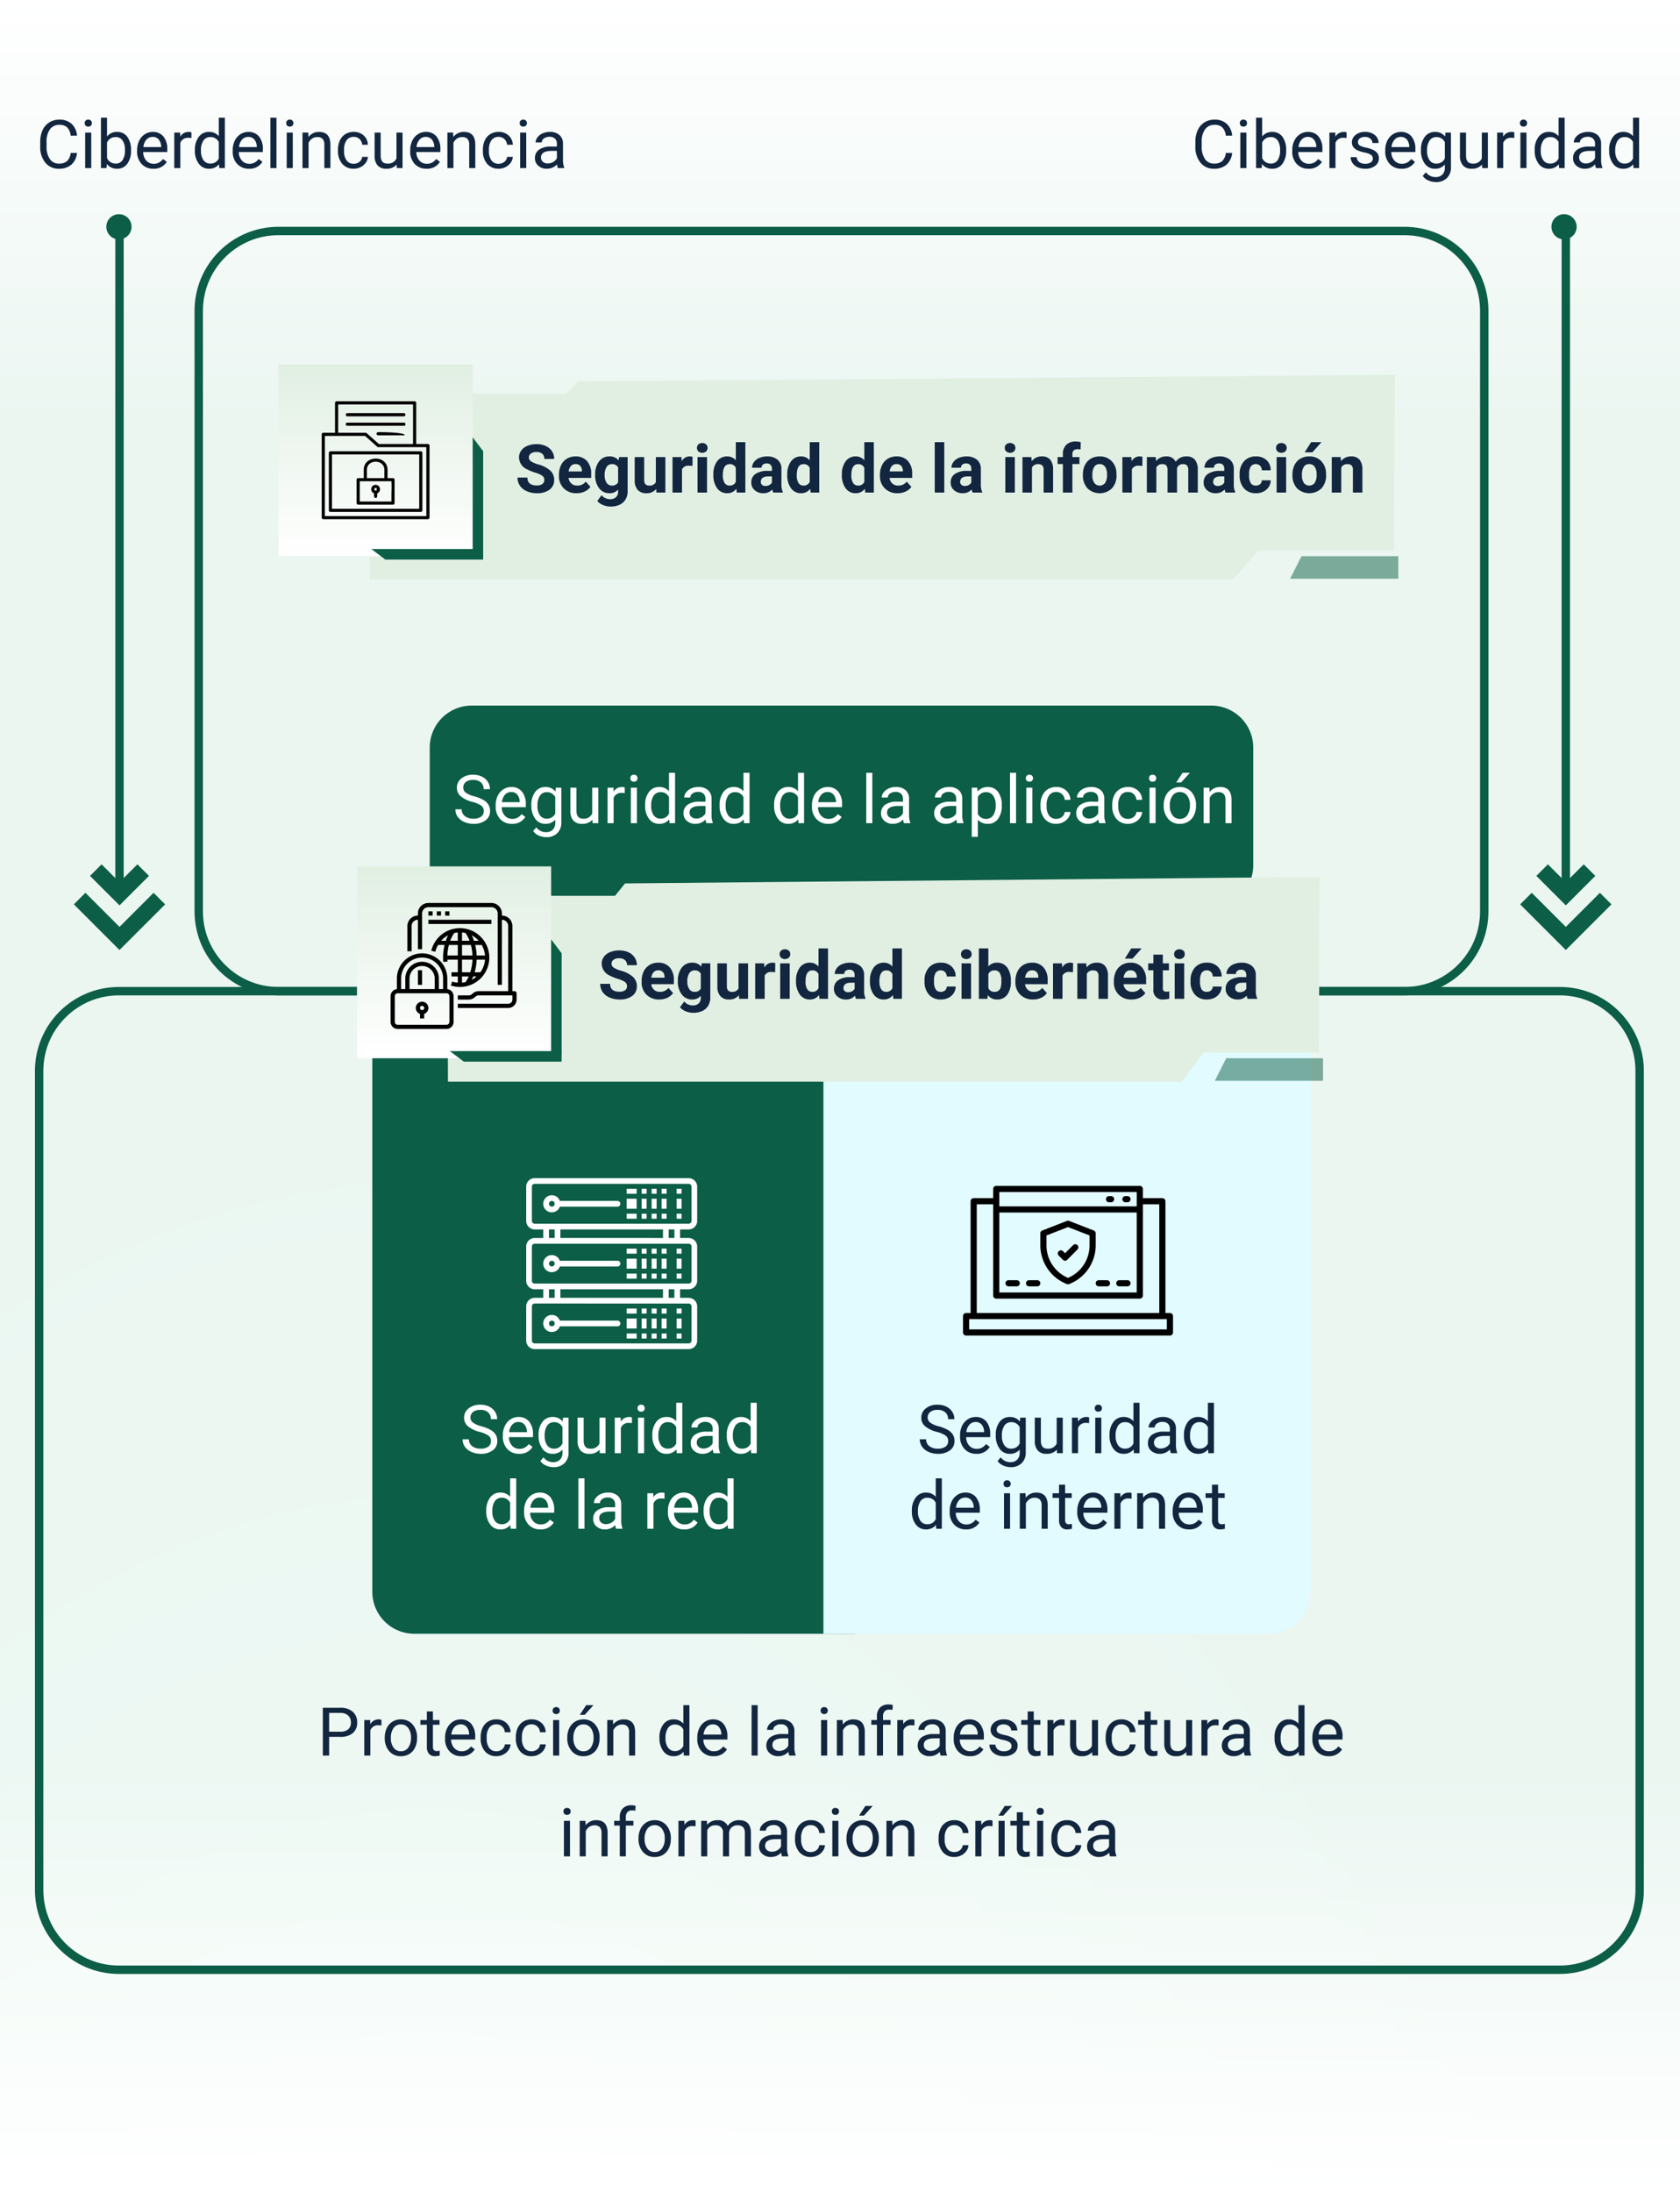 <svg xmlns="http://www.w3.org/2000/svg" xmlns:xlink="http://www.w3.org/1999/xlink" width="400" height="522" viewBox="0 0 400 522">
  <rect x="0" y="0" width="400" height="522" fill="#808080" stroke="none"/>
  <defs>
    <radialGradient id="radial-gradient" cx="0.386" cy="0.252" r="1.28" gradientTransform="matrix(0.667, 0, 0, -1, 0, 2)" gradientUnits="objectBoundingBox">
      <stop offset="0" stop-color="#f2fff9"/>
      <stop offset="1" stop-color="#ebf6f1"/>
    </radialGradient>
    <linearGradient id="linear-gradient" x1="0.5" x2="0.5" y2="1" gradientUnits="objectBoundingBox">
      <stop offset="0" stop-color="#fff"/>
      <stop offset="1" stop-color="#fff" stop-opacity="0"/>
    </linearGradient>
    <linearGradient id="linear-gradient-2" y1="1" y2="0" xlink:href="#linear-gradient"/>
    <linearGradient id="linear-gradient-3" x1="0.5" x2="0.5" y2="1" gradientUnits="objectBoundingBox">
      <stop offset="0" stop-color="#e1efe3"/>
      <stop offset="1" stop-color="#fff"/>
    </linearGradient>
  </defs>
  <g id="Group_1077123" data-name="Group 1077123" transform="translate(2978 7480)">
    <path id="Path_614246" data-name="Path 614246" d="M0,0H400V522H0Z" transform="translate(-2978 -7480)" fill="url(#radial-gradient)"/>
    <path id="Path_614247" data-name="Path 614247" d="M0,0H400V522H0Z" transform="translate(-2978 -7480)" fill="none"/>
    <path id="Path_614248" data-name="Path 614248" d="M0,0H400V101H0Z" transform="translate(-2978 -7480)" fill="url(#linear-gradient)"/>
    <path id="Path_614249" data-name="Path 614249" d="M0,0H400V101H0Z" transform="translate(-2978 -7059)" fill="url(#linear-gradient-2)"/>
    <path id="Path_614250" data-name="Path 614250" d="M0,0H115V142H10A10,10,0,0,1,0,132Z" transform="translate(-2889.353 -7233)" fill="#0c5e46"/>
    <path id="Path_614251" data-name="Path 614251" d="M-31.234-5.07a7.053,7.053,0,0,1-2.809-1.363,2.6,2.6,0,0,1-.879-2,2.752,2.752,0,0,1,1.074-2.223,4.269,4.269,0,0,1,2.793-.879,4.66,4.66,0,0,1,2.09.453,3.436,3.436,0,0,1,1.422,1.25,3.2,3.2,0,0,1,.5,1.742h-1.508A2.08,2.08,0,0,0-29.2-9.713a2.669,2.669,0,0,0-1.852-.592,2.732,2.732,0,0,0-1.73.489,1.632,1.632,0,0,0-.621,1.358,1.468,1.468,0,0,0,.59,1.178,5.785,5.785,0,0,0,2.008.88,9.316,9.316,0,0,1,2.219.88A3.367,3.367,0,0,1-27.4-4.4a2.861,2.861,0,0,1,.387,1.508A2.658,2.658,0,0,1-28.094-.676a4.6,4.6,0,0,1-2.883.832,5.347,5.347,0,0,1-2.187-.449,3.681,3.681,0,0,1-1.566-1.23A3,3,0,0,1-35.281-3.3h1.508a1.959,1.959,0,0,0,.762,1.629,3.207,3.207,0,0,0,2.035.6,2.948,2.948,0,0,0,1.82-.484,1.573,1.573,0,0,0,.633-1.32,1.545,1.545,0,0,0-.586-1.293A6.755,6.755,0,0,0-31.234-5.07ZM-21.812.156a3.693,3.693,0,0,1-2.8-1.129,4.19,4.19,0,0,1-1.078-3.02v-.266a5.073,5.073,0,0,1,.48-2.246,3.748,3.748,0,0,1,1.344-1.547,3.378,3.378,0,0,1,1.871-.559A3.166,3.166,0,0,1-19.43-7.523a4.7,4.7,0,0,1,.914,3.109v.6h-5.727a3,3,0,0,0,.73,2.02,2.3,2.3,0,0,0,1.777.77,2.517,2.517,0,0,0,1.3-.312,3.259,3.259,0,0,0,.93-.828l.883.688A3.55,3.55,0,0,1-21.812.156Zm-.18-7.578a1.928,1.928,0,0,0-1.469.637A3.1,3.1,0,0,0-24.2-5h4.234v-.109a2.753,2.753,0,0,0-.594-1.707A1.815,1.815,0,0,0-21.992-7.422Zm4.8,3.125a4.968,4.968,0,0,1,.914-3.145,2.923,2.923,0,0,1,2.422-1.168,2.908,2.908,0,0,1,2.414,1.094l.07-.937h1.32V-.2a3.439,3.439,0,0,1-.973,2.586,3.589,3.589,0,0,1-2.613.945,4.348,4.348,0,0,1-1.789-.391,3.08,3.08,0,0,1-1.336-1.07l.75-.867a2.826,2.826,0,0,0,2.273,1.148,2.214,2.214,0,0,0,1.645-.594A2.269,2.269,0,0,0-11.5-.117V-.844a2.971,2.971,0,0,1-2.367,1,2.887,2.887,0,0,1-2.4-1.2A5.224,5.224,0,0,1-17.187-4.3Zm1.453.164a3.79,3.79,0,0,0,.586,2.246,1.9,1.9,0,0,0,1.641.816A2.117,2.117,0,0,0-11.5-2.312V-6.172a2.142,2.142,0,0,0-1.992-1.211,1.921,1.921,0,0,0-1.648.82A4.128,4.128,0,0,0-15.734-4.133Zm13.086,3.3A3.07,3.07,0,0,1-5.125.156,2.628,2.628,0,0,1-7.184-.629,3.4,3.4,0,0,1-7.9-2.953v-5.5h1.445v5.461q0,1.922,1.563,1.922A2.163,2.163,0,0,0-2.687-2.3V-8.453h1.445V0H-2.617Zm7.688-6.32a4.331,4.331,0,0,0-.711-.055A1.9,1.9,0,0,0,2.4-6V0H.953V-8.453H2.359l.023.977A2.251,2.251,0,0,1,4.4-8.609a1.477,1.477,0,0,1,.641.109ZM7.938,0H6.492V-8.453H7.938ZM6.375-10.7a.863.863,0,0,1,.215-.594.807.807,0,0,1,.637-.242.819.819,0,0,1,.641.242.854.854,0,0,1,.219.594.826.826,0,0,1-.219.586.834.834,0,0,1-.641.234.821.821,0,0,1-.637-.234A.834.834,0,0,1,6.375-10.7ZM9.9-4.3a4.952,4.952,0,0,1,.922-3.129,2.915,2.915,0,0,1,2.414-1.184,2.932,2.932,0,0,1,2.352,1.016V-12h1.445V0H15.7l-.07-.906A2.943,2.943,0,0,1,13.219.156a2.887,2.887,0,0,1-2.395-1.2A5.008,5.008,0,0,1,9.9-4.187Zm1.445.164a3.749,3.749,0,0,0,.594,2.25,1.92,1.92,0,0,0,1.641.813A2.108,2.108,0,0,0,15.586-2.3V-6.187a2.125,2.125,0,0,0-1.992-1.2,1.929,1.929,0,0,0-1.656.82A4.128,4.128,0,0,0,11.344-4.133ZM24.492,0a3.036,3.036,0,0,1-.2-.891A3.225,3.225,0,0,1,21.883.156a2.984,2.984,0,0,1-2.051-.707,2.287,2.287,0,0,1-.8-1.793,2.39,2.39,0,0,1,1-2.051,4.733,4.733,0,0,1,2.824-.73h1.406v-.664A1.623,1.623,0,0,0,23.813-7a1.821,1.821,0,0,0-1.336-.449,2.108,2.108,0,0,0-1.3.391,1.151,1.151,0,0,0-.523.945H19.2a2,2,0,0,1,.449-1.223,3.066,3.066,0,0,1,1.219-.934,4.1,4.1,0,0,1,1.691-.344,3.342,3.342,0,0,1,2.289.73,2.635,2.635,0,0,1,.859,2.012v3.891a4.757,4.757,0,0,0,.3,1.852V0Zm-2.4-1.1a2.54,2.54,0,0,0,1.289-.352,2.127,2.127,0,0,0,.883-.914V-4.1H23.133q-2.656,0-2.656,1.555a1.316,1.316,0,0,0,.453,1.063A1.742,1.742,0,0,0,22.094-1.1Zm5.531-3.2a4.952,4.952,0,0,1,.922-3.129,2.915,2.915,0,0,1,2.414-1.184,2.932,2.932,0,0,1,2.352,1.016V-12h1.445V0H33.43l-.07-.906A2.943,2.943,0,0,1,30.945.156a2.887,2.887,0,0,1-2.395-1.2,5.008,5.008,0,0,1-.926-3.141Zm1.445.164a3.749,3.749,0,0,0,.594,2.25A1.92,1.92,0,0,0,31.3-1.07,2.108,2.108,0,0,0,33.313-2.3V-6.187a2.125,2.125,0,0,0-1.992-1.2,1.929,1.929,0,0,0-1.656.82A4.128,4.128,0,0,0,29.07-4.133ZM-29.645,13.7a4.952,4.952,0,0,1,.922-3.129,2.915,2.915,0,0,1,2.414-1.184,2.932,2.932,0,0,1,2.352,1.016V6h1.445V18H-23.84l-.07-.906a2.943,2.943,0,0,1-2.414,1.063,2.887,2.887,0,0,1-2.395-1.2,5.008,5.008,0,0,1-.926-3.141Zm1.445.164a3.749,3.749,0,0,0,.594,2.25,1.92,1.92,0,0,0,1.641.813A2.108,2.108,0,0,0-23.957,15.7V11.813a2.125,2.125,0,0,0-1.992-1.2,1.929,1.929,0,0,0-1.656.82A4.128,4.128,0,0,0-28.2,13.867Zm11.438,4.289a3.693,3.693,0,0,1-2.8-1.129,4.19,4.19,0,0,1-1.078-3.02v-.266a5.073,5.073,0,0,1,.48-2.246,3.748,3.748,0,0,1,1.344-1.547,3.378,3.378,0,0,1,1.871-.559,3.166,3.166,0,0,1,2.563,1.086,4.7,4.7,0,0,1,.914,3.109v.6h-5.727a3,3,0,0,0,.73,2.02,2.3,2.3,0,0,0,1.777.77,2.517,2.517,0,0,0,1.3-.312,3.259,3.259,0,0,0,.93-.828l.883.688A3.55,3.55,0,0,1-16.762,18.156Zm-.18-7.578a1.928,1.928,0,0,0-1.469.637A3.1,3.1,0,0,0-19.145,13h4.234v-.109a2.753,2.753,0,0,0-.594-1.707A1.815,1.815,0,0,0-16.941,10.578ZM-6.262,18H-7.707V6h1.445ZM1.27,18a3.036,3.036,0,0,1-.2-.891A3.225,3.225,0,0,1-1.34,18.156a2.984,2.984,0,0,1-2.051-.707,2.287,2.287,0,0,1-.8-1.793,2.39,2.39,0,0,1,1-2.051,4.733,4.733,0,0,1,2.824-.73H1.043v-.664A1.623,1.623,0,0,0,.59,11a1.821,1.821,0,0,0-1.336-.449,2.107,2.107,0,0,0-1.3.391,1.151,1.151,0,0,0-.523.945H-4.02a2,2,0,0,1,.449-1.223,3.066,3.066,0,0,1,1.219-.934A4.1,4.1,0,0,1-.66,9.391a3.342,3.342,0,0,1,2.289.73,2.635,2.635,0,0,1,.859,2.012v3.891a4.757,4.757,0,0,0,.3,1.852V18Zm-2.4-1.1A2.54,2.54,0,0,0,.16,16.547a2.127,2.127,0,0,0,.883-.914V13.9H-.09q-2.656,0-2.656,1.555a1.316,1.316,0,0,0,.453,1.063A1.742,1.742,0,0,0-1.129,16.9ZM12.8,10.844a4.331,4.331,0,0,0-.711-.055A1.9,1.9,0,0,0,10.16,12v6H8.715V9.547h1.406l.023.977A2.251,2.251,0,0,1,12.16,9.391,1.477,1.477,0,0,1,12.8,9.5Zm4.688,7.313a3.693,3.693,0,0,1-2.8-1.129,4.19,4.19,0,0,1-1.078-3.02v-.266a5.073,5.073,0,0,1,.48-2.246,3.748,3.748,0,0,1,1.344-1.547,3.378,3.378,0,0,1,1.871-.559,3.166,3.166,0,0,1,2.563,1.086,4.7,4.7,0,0,1,.914,3.109v.6H15.059a3,3,0,0,0,.73,2.02,2.3,2.3,0,0,0,1.777.77,2.517,2.517,0,0,0,1.3-.312,3.259,3.259,0,0,0,.93-.828l.883.688A3.55,3.55,0,0,1,17.488,18.156Zm-.18-7.578a1.928,1.928,0,0,0-1.469.637A3.1,3.1,0,0,0,15.105,13H19.34v-.109a2.753,2.753,0,0,0-.594-1.707A1.815,1.815,0,0,0,17.309,10.578Zm4.8,3.125a4.952,4.952,0,0,1,.922-3.129,3.137,3.137,0,0,1,4.766-.168V6h1.445V18H27.91l-.07-.906a2.943,2.943,0,0,1-2.414,1.063,2.887,2.887,0,0,1-2.395-1.2,5.008,5.008,0,0,1-.926-3.141Zm1.445.164a3.749,3.749,0,0,0,.594,2.25,1.92,1.92,0,0,0,1.641.813A2.108,2.108,0,0,0,27.793,15.7V11.813a2.125,2.125,0,0,0-1.992-1.2,1.929,1.929,0,0,0-1.656.82A4.128,4.128,0,0,0,23.551,13.867Z" transform="translate(-2832.58 -7134)" fill="#fff"/>
    <g id="Path_614252" data-name="Path 614252" transform="translate(-2931.681 -7426)" fill="none">
      <path d="M20,0H288.073a20,20,0,0,1,20,20V163a20,20,0,0,1-20,20H20A20,20,0,0,1,0,163V20A20,20,0,0,1,20,0Z" stroke="none"/>
      <path d="M 20 2 C 15.192 2 10.672 3.872 7.272 7.272 C 3.872 10.672 2 15.192 2 20 L 2 163 C 2 167.808 3.872 172.328 7.272 175.728 C 10.672 179.128 15.192 181 20 181 L 288.073 181 C 292.881 181 297.401 179.128 300.801 175.728 C 304.201 172.328 306.073 167.808 306.073 163 L 306.073 20 C 306.073 15.192 304.201 10.672 300.801 7.272 C 297.401 3.872 292.881 2 288.073 2 L 20 2 M 20 0 L 288.073 0 C 299.119 0 308.073 8.954 308.073 20 L 308.073 163 C 308.073 174.046 299.119 183 288.073 183 L 20 183 C 8.954 183 0 174.046 0 163 L 0 20 C 0 8.954 8.954 0 20 0 Z" stroke="none" fill="#0c5e46"/>
    </g>
    <g id="Path_614253" data-name="Path 614253" transform="translate(-2969.681 -7245)" fill="none">
      <path d="M20,0H363.073a20,20,0,0,1,20,20V215a20,20,0,0,1-20,20H20A20,20,0,0,1,0,215V20A20,20,0,0,1,20,0Z" stroke="none"/>
      <path d="M 20 2 C 15.192 2 10.672 3.872 7.272 7.272 C 3.872 10.672 2 15.192 2 20 L 2 215 C 2 219.808 3.872 224.328 7.272 227.728 C 10.672 231.128 15.192 233 20 233 L 363.073 233 C 367.881 233 372.401 231.128 375.801 227.728 C 379.201 224.328 381.073 219.808 381.073 215 L 381.073 20 C 381.073 15.192 379.201 10.672 375.801 7.272 C 372.401 3.872 367.881 2 363.073 2 L 20 2 M 20 0 L 363.073 0 C 374.119 0 383.073 8.954 383.073 20 L 383.073 215 C 383.073 226.046 374.119 235 363.073 235 L 20 235 C 8.954 235 -3.0517578125e-05 226.046 -3.0517578125e-05 215 L -3.0517578125e-05 20 C -3.0517578125e-05 8.954 8.954 0 20 0 Z" stroke="none" fill="#0c5e46"/>
    </g>
    <path id="Path_614254" data-name="Path 614254" d="M205.76,48.753H.218L0,1.958l6.382-.051c.037,1.533.137,2.594.138,2.6H46.991L49.82,1.559,244.344,0l-.218,41.847h-32.3l-6.067,6.905Z" transform="translate(-2890.207 -7390.753)" fill="#e1efe3"/>
    <path id="Path_614255" data-name="Path 614255" d="M6.914,12.016A1.2,1.2,0,0,0,6.445,11a6.148,6.148,0,0,0-1.687-.75,11.963,11.963,0,0,1-1.93-.777A3.153,3.153,0,0,1,.891,6.648,2.747,2.747,0,0,1,1.41,5,3.389,3.389,0,0,1,2.9,3.875a5.616,5.616,0,0,1,2.184-.406,5.112,5.112,0,0,1,2.172.441,3.458,3.458,0,0,1,1.48,1.246,3.261,3.261,0,0,1,.527,1.828H6.922A1.534,1.534,0,0,0,6.43,5.77a2.023,2.023,0,0,0-1.383-.434A2.162,2.162,0,0,0,3.711,5.7a1.146,1.146,0,0,0-.477.957,1.1,1.1,0,0,0,.559.93,6.311,6.311,0,0,0,1.645.7A7.106,7.106,0,0,1,8.352,9.781,2.972,2.972,0,0,1,9.266,12a2.737,2.737,0,0,1-1.117,2.316,4.891,4.891,0,0,1-3.008.84,5.808,5.808,0,0,1-2.391-.48,3.783,3.783,0,0,1-1.645-1.316,3.371,3.371,0,0,1-.566-1.937H2.891q0,1.883,2.25,1.883a2.189,2.189,0,0,0,1.3-.34A1.106,1.106,0,0,0,6.914,12.016Zm7.68,3.141a4.15,4.15,0,0,1-3.027-1.141A4.054,4.054,0,0,1,10.4,10.977v-.219a5.106,5.106,0,0,1,.492-2.277,3.612,3.612,0,0,1,1.395-1.547,3.914,3.914,0,0,1,2.059-.543,3.508,3.508,0,0,1,2.73,1.094,4.444,4.444,0,0,1,1,3.1v.922H12.688a2.1,2.1,0,0,0,.66,1.328,2,2,0,0,0,1.395.5,2.437,2.437,0,0,0,2.039-.945l1.109,1.242a3.389,3.389,0,0,1-1.375,1.121A4.511,4.511,0,0,1,14.594,15.156Zm-.258-6.945a1.411,1.411,0,0,0-1.09.455,2.357,2.357,0,0,0-.535,1.3h3.141V9.788a1.681,1.681,0,0,0-.406-1.165A1.456,1.456,0,0,0,14.336,8.211Zm4.688,2.5a4.954,4.954,0,0,1,.926-3.133,3,3,0,0,1,2.5-1.187,2.631,2.631,0,0,1,2.164.953l.094-.8H26.75v8.172a3.613,3.613,0,0,1-.5,1.93,3.236,3.236,0,0,1-1.418,1.25,4.985,4.985,0,0,1-2.141.43,4.635,4.635,0,0,1-1.812-.371A3.217,3.217,0,0,1,19.539,17l1-1.375a2.645,2.645,0,0,0,2.047.945,1.936,1.936,0,0,0,1.4-.48,1.8,1.8,0,0,0,.5-1.363v-.453a2.612,2.612,0,0,1-2.055.883,2.992,2.992,0,0,1-2.465-1.191,4.953,4.953,0,0,1-.941-3.16Zm2.258.168a3.085,3.085,0,0,0,.461,1.8,1.466,1.466,0,0,0,1.266.653,1.568,1.568,0,0,0,1.477-.775V9a1.564,1.564,0,0,0-1.461-.775,1.476,1.476,0,0,0-1.277.665A3.477,3.477,0,0,0,21.281,10.879Zm12.266,3.262a2.831,2.831,0,0,1-2.312,1.016,2.67,2.67,0,0,1-2.074-.781,3.335,3.335,0,0,1-.73-2.289V6.547h2.258v5.467q0,1.322,1.2,1.322a1.63,1.63,0,0,0,1.578-.8V6.547h2.266V15H33.609Zm8.641-5.477a6.134,6.134,0,0,0-.812-.062,1.654,1.654,0,0,0-1.68.867V15H37.438V6.547H39.57l.063,1.008a2.092,2.092,0,0,1,1.883-1.164,2.366,2.366,0,0,1,.7.1ZM45.656,15H43.391V6.547h2.266Zm-2.4-10.641a1.112,1.112,0,0,1,.34-.836,1.465,1.465,0,0,1,1.848,0,1.105,1.105,0,0,1,.344.836,1.108,1.108,0,0,1-.348.844,1.448,1.448,0,0,1-1.836,0A1.108,1.108,0,0,1,43.258,4.359Zm3.906,6.352a5.094,5.094,0,0,1,.887-3.148,2.877,2.877,0,0,1,2.426-1.172,2.589,2.589,0,0,1,2.039.922V3h2.266V15H52.742l-.109-.9a2.657,2.657,0,0,1-2.172,1.055,2.869,2.869,0,0,1-2.395-1.176A5.258,5.258,0,0,1,47.164,10.711Zm2.258.168a3.337,3.337,0,0,0,.414,1.823,1.349,1.349,0,0,0,1.2.634,1.511,1.511,0,0,0,1.477-.884V9.111a1.489,1.489,0,0,0-1.461-.884Q49.422,8.227,49.422,10.879ZM61.43,15a2.507,2.507,0,0,1-.227-.758,2.732,2.732,0,0,1-2.133.914,3,3,0,0,1-2.059-.719,2.312,2.312,0,0,1-.816-1.812,2.389,2.389,0,0,1,1-2.062,4.915,4.915,0,0,1,2.879-.727h1.039V9.352a1.393,1.393,0,0,0-.3-.937,1.183,1.183,0,0,0-.949-.352,1.345,1.345,0,0,0-.895.273.929.929,0,0,0-.324.75H56.383a2.268,2.268,0,0,1,.453-1.359,3,3,0,0,1,1.281-.98,4.669,4.669,0,0,1,1.859-.355,3.689,3.689,0,0,1,2.48.785,2.747,2.747,0,0,1,.918,2.207v3.664a4.041,4.041,0,0,0,.336,1.82V15Zm-1.867-1.57a1.945,1.945,0,0,0,.922-.223,1.462,1.462,0,0,0,.625-.6V11.156h-.844q-1.7,0-1.8,1.172l-.008.133a.9.9,0,0,0,.3.7A1.153,1.153,0,0,0,59.563,13.43Zm5.2-2.719a5.094,5.094,0,0,1,.887-3.148A2.877,2.877,0,0,1,68.07,6.391a2.589,2.589,0,0,1,2.039.922V3h2.266V15H70.336l-.109-.9a2.657,2.657,0,0,1-2.172,1.055A2.869,2.869,0,0,1,65.66,13.98,5.258,5.258,0,0,1,64.758,10.711Zm2.258.168A3.337,3.337,0,0,0,67.43,12.7a1.349,1.349,0,0,0,1.2.634,1.511,1.511,0,0,0,1.477-.884V9.111a1.489,1.489,0,0,0-1.461-.884Q67.016,8.227,67.016,10.879Zm10.742-.168a5.094,5.094,0,0,1,.887-3.148A2.877,2.877,0,0,1,81.07,6.391a2.589,2.589,0,0,1,2.039.922V3h2.266V15H83.336l-.109-.9a2.657,2.657,0,0,1-2.172,1.055A2.869,2.869,0,0,1,78.66,13.98,5.258,5.258,0,0,1,77.758,10.711Zm2.258.168A3.337,3.337,0,0,0,80.43,12.7a1.349,1.349,0,0,0,1.2.634,1.511,1.511,0,0,0,1.477-.884V9.111a1.489,1.489,0,0,0-1.461-.884Q80.016,8.227,80.016,10.879Zm11,4.277a4.15,4.15,0,0,1-3.027-1.141,4.054,4.054,0,0,1-1.168-3.039v-.219a5.106,5.106,0,0,1,.492-2.277,3.612,3.612,0,0,1,1.395-1.547,3.914,3.914,0,0,1,2.059-.543A3.508,3.508,0,0,1,93.5,7.484a4.444,4.444,0,0,1,1,3.1v.922H89.109a2.1,2.1,0,0,0,.66,1.328,2,2,0,0,0,1.395.5,2.437,2.437,0,0,0,2.039-.945l1.109,1.242a3.389,3.389,0,0,1-1.375,1.121A4.511,4.511,0,0,1,91.016,15.156Zm-.258-6.945a1.411,1.411,0,0,0-1.09.455,2.357,2.357,0,0,0-.535,1.3h3.141V9.788a1.681,1.681,0,0,0-.406-1.165A1.456,1.456,0,0,0,90.758,8.211ZM102.141,15H99.875V3h2.266Zm6.758,0a2.507,2.507,0,0,1-.227-.758,2.732,2.732,0,0,1-2.133.914,3,3,0,0,1-2.059-.719,2.312,2.312,0,0,1-.816-1.812,2.389,2.389,0,0,1,1-2.062,4.915,4.915,0,0,1,2.879-.727h1.039V9.352a1.393,1.393,0,0,0-.3-.937,1.183,1.183,0,0,0-.949-.352,1.345,1.345,0,0,0-.895.273.929.929,0,0,0-.324.75h-2.258a2.268,2.268,0,0,1,.453-1.359,3,3,0,0,1,1.281-.98,4.669,4.669,0,0,1,1.859-.355,3.689,3.689,0,0,1,2.48.785,2.747,2.747,0,0,1,.918,2.207v3.664a4.041,4.041,0,0,0,.336,1.82V15Zm-1.867-1.57a1.945,1.945,0,0,0,.922-.223,1.462,1.462,0,0,0,.625-.6V11.156h-.844q-1.7,0-1.8,1.172l-.008.133a.9.9,0,0,0,.3.7A1.153,1.153,0,0,0,107.031,13.43ZM118.945,15H116.68V6.547h2.266Zm-2.4-10.641a1.112,1.112,0,0,1,.34-.836,1.465,1.465,0,0,1,1.848,0,1.105,1.105,0,0,1,.344.836,1.108,1.108,0,0,1-.348.844,1.448,1.448,0,0,1-1.836,0A1.108,1.108,0,0,1,116.547,4.359Zm6.336,2.188.07.977a2.951,2.951,0,0,1,2.43-1.133,2.453,2.453,0,0,1,2,.789,3.682,3.682,0,0,1,.672,2.359V15H125.8V9.594a1.465,1.465,0,0,0-.312-1.043,1.4,1.4,0,0,0-1.039-.324,1.553,1.553,0,0,0-1.43.813V15h-2.258V6.547Zm7.5,8.453V8.2h-1.258V6.547h1.258V5.828a2.918,2.918,0,0,1,.816-2.207,3.162,3.162,0,0,1,2.285-.785,5.278,5.278,0,0,1,1.148.156l-.023,1.75a2.878,2.878,0,0,0-.687-.07q-1.273,0-1.273,1.2v.68h1.68V8.2h-1.68V15Zm4.766-4.3a5.013,5.013,0,0,1,.484-2.242,3.546,3.546,0,0,1,1.395-1.523,4.069,4.069,0,0,1,2.113-.539,3.849,3.849,0,0,1,2.793,1.047,4.2,4.2,0,0,1,1.207,2.844l.016.578a4.418,4.418,0,0,1-1.086,3.121,4.209,4.209,0,0,1-5.832,0,4.5,4.5,0,0,1-1.09-3.187Zm2.258.16a3.16,3.16,0,0,0,.453,1.843,1.628,1.628,0,0,0,2.578.008,3.457,3.457,0,0,0,.461-2.015,3.128,3.128,0,0,0-.461-1.831,1.5,1.5,0,0,0-1.3-.649,1.474,1.474,0,0,0-1.281.646A3.516,3.516,0,0,0,137.406,10.856ZM149.3,8.664a6.134,6.134,0,0,0-.812-.062,1.654,1.654,0,0,0-1.68.867V15h-2.258V6.547h2.133l.063,1.008a2.092,2.092,0,0,1,1.883-1.164,2.366,2.366,0,0,1,.7.1Zm3.2-2.117.07.945a2.971,2.971,0,0,1,2.43-1.1,2.255,2.255,0,0,1,2.242,1.289,2.9,2.9,0,0,1,2.539-1.289,2.521,2.521,0,0,1,2.047.8A3.681,3.681,0,0,1,162.5,9.6V15h-2.266V9.609a1.61,1.61,0,0,0-.281-1.051,1.246,1.246,0,0,0-.992-.332,1.409,1.409,0,0,0-1.406.969l.008,5.8H155.3V9.617a1.59,1.59,0,0,0-.289-1.062,1.259,1.259,0,0,0-.984-.328,1.463,1.463,0,0,0-1.391.8V15h-2.258V6.547ZM169.133,15a2.507,2.507,0,0,1-.227-.758,2.732,2.732,0,0,1-2.133.914,3,3,0,0,1-2.059-.719,2.312,2.312,0,0,1-.816-1.812,2.389,2.389,0,0,1,1-2.062,4.915,4.915,0,0,1,2.879-.727h1.039V9.352a1.393,1.393,0,0,0-.3-.937,1.183,1.183,0,0,0-.949-.352,1.345,1.345,0,0,0-.895.273.929.929,0,0,0-.324.75h-2.258a2.268,2.268,0,0,1,.453-1.359,3,3,0,0,1,1.281-.98,4.669,4.669,0,0,1,1.859-.355,3.689,3.689,0,0,1,2.48.785,2.747,2.747,0,0,1,.918,2.207v3.664a4.041,4.041,0,0,0,.336,1.82V15Zm-1.867-1.57a1.945,1.945,0,0,0,.922-.223,1.462,1.462,0,0,0,.625-.6V11.156h-.844q-1.7,0-1.8,1.172l-.008.133a.9.9,0,0,0,.3.7A1.153,1.153,0,0,0,167.266,13.43Zm9.063-.094a1.481,1.481,0,0,0,1.016-.344,1.2,1.2,0,0,0,.406-.914h2.117a2.9,2.9,0,0,1-.469,1.574,3.093,3.093,0,0,1-1.262,1.109,3.949,3.949,0,0,1-1.77.395A3.67,3.67,0,0,1,173.508,14a4.56,4.56,0,0,1-1.047-3.184v-.148A4.508,4.508,0,0,1,173.5,7.555a3.627,3.627,0,0,1,2.852-1.164,3.555,3.555,0,0,1,2.543.9,3.2,3.2,0,0,1,.973,2.4H177.75a1.551,1.551,0,0,0-.406-1.072,1.51,1.51,0,0,0-2.223.163,3.333,3.333,0,0,0-.4,1.866v.235a3.375,3.375,0,0,0,.4,1.878A1.377,1.377,0,0,0,176.328,13.336ZM183.539,15h-2.266V6.547h2.266Zm-2.4-10.641a1.112,1.112,0,0,1,.34-.836,1.465,1.465,0,0,1,1.848,0,1.105,1.105,0,0,1,.344.836,1.109,1.109,0,0,1-.348.844,1.448,1.448,0,0,1-1.836,0A1.109,1.109,0,0,1,181.141,4.359Zm3.906,6.336a5.013,5.013,0,0,1,.484-2.242,3.546,3.546,0,0,1,1.395-1.523,4.069,4.069,0,0,1,2.113-.539,3.849,3.849,0,0,1,2.793,1.047,4.2,4.2,0,0,1,1.207,2.844l.016.578a4.418,4.418,0,0,1-1.086,3.121,4.209,4.209,0,0,1-5.832,0,4.5,4.5,0,0,1-1.09-3.187Zm2.258.16a3.16,3.16,0,0,0,.453,1.843,1.628,1.628,0,0,0,2.578.008,3.457,3.457,0,0,0,.461-2.015,3.128,3.128,0,0,0-.461-1.831,1.5,1.5,0,0,0-1.3-.649,1.474,1.474,0,0,0-1.281.646A3.516,3.516,0,0,0,187.3,10.856ZM189.484,3h2.461l-2.164,2.422h-1.836Zm7.039,3.547.07.977a2.951,2.951,0,0,1,2.43-1.133,2.453,2.453,0,0,1,2,.789,3.682,3.682,0,0,1,.672,2.359V15h-2.258V9.594a1.465,1.465,0,0,0-.312-1.043,1.4,1.4,0,0,0-1.039-.324,1.553,1.553,0,0,0-1.43.813V15H194.4V6.547Z" transform="translate(-2855.316 -7377.716)" fill="#12263f"/>
    <path id="Path_213850" data-name="Path 213850" d="M-1.281,1.311H21.763V6.69H-4Z" transform="translate(-2666.835 -7348.884)" fill="#0c5e46" opacity="0.5"/>
    <path id="Path_213851" data-name="Path 213851" d="M0,0H46.226V45.674H0Z" transform="translate(-2911.681 -7393.248)" fill="url(#linear-gradient-3)"/>
    <g id="Layer_x0020_1" transform="translate(-2901.401 -7384.449)">
      <path id="Path_613527" data-name="Path 613527" d="M198.83,23.011c-.479,0-.369-.615-.369-1.095a1.048,1.048,0,1,1,.745,0C199.206,22.4,199.316,23.011,198.83,23.011ZM189.167,7.493V.376A.376.376,0,0,1,189.543,0h18.581a.376.376,0,0,1,.376.376v9.792h2.791a.37.37,0,0,1,.376.369V27.7a.376.376,0,0,1-.376.376H186.376A.376.376,0,0,1,186,27.7V7.869a.376.376,0,0,1,.376-.376ZM199.6,10.168h8.147V.745h-17.83V7.493h6.548a.375.375,0,0,1,.253.1Zm9.993,16.172H188.072a.376.376,0,0,1-.376-.376V12.279a.376.376,0,0,1,.376-.376h21.521a.376.376,0,0,1,.376.376V25.964A.376.376,0,0,1,209.594,26.34Zm-21.146-.751h20.77V12.649h-20.77Zm-1.7,1.742h24.164V10.913H199.458a.374.374,0,0,1-.253-.1l-2.882-2.578h-9.572ZM205.578,3.569H192.088a.376.376,0,0,1,0-.751h13.491A.376.376,0,0,1,205.578,3.569Zm0,2.26H192.088a.372.372,0,0,1,0-.745h13.491A.372.372,0,0,1,205.578,5.829Zm0,2.267h-6.166a.376.376,0,0,1,0-.751C206.071,7.344,206.071,8.1,205.578,8.1Zm-2.6,16.515h-8.3a.376.376,0,0,1-.376-.376V18.659a.375.375,0,0,1,.376-.369h1.334V16.334c0-3.594,5.66-3.594,5.66,0V18.29h1.3a.375.375,0,0,1,.376.369v5.576A.376.376,0,0,1,202.981,24.611Zm-7.921-.745h7.545c-.019-3.729.085-2.31,0-4.831h-7.545Zm1.7-5.576h4.164V16.334c0-2.61-4.164-2.61-4.164,0Zm2.066,2.344a.3.3,0,0,0,0,.609A.3.3,0,0,0,198.83,20.634Z" transform="translate(-186)" fill-rule="evenodd"/>
    </g>
    <path id="Path_213855" data-name="Path 213855" d="M0,0,2.5,3.327v23.7H0Z" transform="translate(-2865.455 -7375.879)" fill="#0c5e46"/>
    <path id="Path_213856" data-name="Path 213856" d="M0,26.614l2.5-3.327V0H0Z" transform="translate(-2862.959 -7349.265) rotate(90)" fill="#0c5e46"/>
    <path id="Path_614256" data-name="Path 614256" d="M10,0H186.073a10,10,0,0,1,10,10V38a10,10,0,0,1-10,10H10A10,10,0,0,1,0,38V10A10,10,0,0,1,10,0Z" transform="translate(-2875.681 -7312)" fill="#0c5e46"/>
    <path id="Path_614257" data-name="Path 614257" d="M0,0H116V132a10,10,0,0,1-10,10H0Z" transform="translate(-2781.949 -7233)" fill="#e1fbff"/>
    <path id="Path_614258" data-name="Path 614258" d="M4.672-5.07A7.053,7.053,0,0,1,1.863-6.434a2.6,2.6,0,0,1-.879-2,2.751,2.751,0,0,1,1.074-2.223,4.269,4.269,0,0,1,2.793-.879,4.66,4.66,0,0,1,2.09.453,3.436,3.436,0,0,1,1.422,1.25,3.2,3.2,0,0,1,.5,1.742H7.359A2.08,2.08,0,0,0,6.7-9.713,2.669,2.669,0,0,0,4.852-10.3a2.732,2.732,0,0,0-1.73.489A1.632,1.632,0,0,0,2.5-8.458,1.468,1.468,0,0,0,3.09-7.28,5.785,5.785,0,0,0,5.1-6.4a9.316,9.316,0,0,1,2.219.88A3.367,3.367,0,0,1,8.5-4.4a2.861,2.861,0,0,1,.387,1.508A2.658,2.658,0,0,1,7.813-.676,4.6,4.6,0,0,1,4.93.156,5.347,5.347,0,0,1,2.742-.293a3.681,3.681,0,0,1-1.566-1.23A3,3,0,0,1,.625-3.3H2.133a1.959,1.959,0,0,0,.762,1.629,3.207,3.207,0,0,0,2.035.6,2.948,2.948,0,0,0,1.82-.484,1.573,1.573,0,0,0,.633-1.32A1.545,1.545,0,0,0,6.8-4.168,6.755,6.755,0,0,0,4.672-5.07ZM14.094.156A3.693,3.693,0,0,1,11.3-.973a4.19,4.19,0,0,1-1.078-3.02v-.266A5.073,5.073,0,0,1,10.7-6.5a3.748,3.748,0,0,1,1.344-1.547,3.378,3.378,0,0,1,1.871-.559,3.166,3.166,0,0,1,2.563,1.086,4.7,4.7,0,0,1,.914,3.109v.6H11.664a3,3,0,0,0,.73,2.02,2.3,2.3,0,0,0,1.777.77,2.517,2.517,0,0,0,1.3-.312,3.259,3.259,0,0,0,.93-.828l.883.688A3.55,3.55,0,0,1,14.094.156Zm-.18-7.578a1.928,1.928,0,0,0-1.469.637A3.1,3.1,0,0,0,11.711-5h4.234v-.109a2.753,2.753,0,0,0-.594-1.707A1.815,1.815,0,0,0,13.914-7.422Zm4.8,3.125a4.968,4.968,0,0,1,.914-3.145,2.923,2.923,0,0,1,2.422-1.168,2.908,2.908,0,0,1,2.414,1.094l.07-.937h1.32V-.2a3.439,3.439,0,0,1-.973,2.586,3.589,3.589,0,0,1-2.613.945,4.348,4.348,0,0,1-1.789-.391,3.08,3.08,0,0,1-1.336-1.07L19.9,1a2.826,2.826,0,0,0,2.273,1.148,2.214,2.214,0,0,0,1.645-.594,2.269,2.269,0,0,0,.59-1.672V-.844a2.971,2.971,0,0,1-2.367,1,2.887,2.887,0,0,1-2.4-1.2A5.224,5.224,0,0,1,18.719-4.3Zm1.453.164a3.79,3.79,0,0,0,.586,2.246A1.9,1.9,0,0,0,22.4-1.07a2.117,2.117,0,0,0,2.008-1.242V-6.172a2.142,2.142,0,0,0-1.992-1.211,1.921,1.921,0,0,0-1.648.82A4.128,4.128,0,0,0,20.172-4.133Zm13.086,3.3a3.07,3.07,0,0,1-2.477.992,2.628,2.628,0,0,1-2.059-.785,3.4,3.4,0,0,1-.715-2.324v-5.5h1.445v5.461q0,1.922,1.563,1.922a2.163,2.163,0,0,0,2.2-1.234V-8.453h1.445V0H33.289Zm7.688-6.32a4.331,4.331,0,0,0-.711-.055A1.9,1.9,0,0,0,38.3-6V0H36.859V-8.453h1.406l.023.977A2.251,2.251,0,0,1,40.3-8.609a1.477,1.477,0,0,1,.641.109ZM43.844,0H42.4V-8.453h1.445ZM42.281-10.7a.863.863,0,0,1,.215-.594.807.807,0,0,1,.637-.242.819.819,0,0,1,.641.242.854.854,0,0,1,.219.594.826.826,0,0,1-.219.586.834.834,0,0,1-.641.234.821.821,0,0,1-.637-.234A.834.834,0,0,1,42.281-10.7ZM45.8-4.3a4.952,4.952,0,0,1,.922-3.129,2.915,2.915,0,0,1,2.414-1.184,2.932,2.932,0,0,1,2.352,1.016V-12h1.445V0H51.609l-.07-.906A2.943,2.943,0,0,1,49.125.156a2.887,2.887,0,0,1-2.395-1.2A5.008,5.008,0,0,1,45.8-4.187Zm1.445.164a3.749,3.749,0,0,0,.594,2.25,1.92,1.92,0,0,0,1.641.813A2.108,2.108,0,0,0,51.492-2.3V-6.187a2.125,2.125,0,0,0-1.992-1.2,1.929,1.929,0,0,0-1.656.82A4.128,4.128,0,0,0,47.25-4.133ZM60.4,0a3.036,3.036,0,0,1-.2-.891A3.225,3.225,0,0,1,57.789.156a2.984,2.984,0,0,1-2.051-.707,2.287,2.287,0,0,1-.8-1.793,2.39,2.39,0,0,1,1-2.051,4.733,4.733,0,0,1,2.824-.73h1.406v-.664A1.623,1.623,0,0,0,59.719-7a1.821,1.821,0,0,0-1.336-.449,2.107,2.107,0,0,0-1.3.391,1.151,1.151,0,0,0-.523.945H55.109a2,2,0,0,1,.449-1.223,3.066,3.066,0,0,1,1.219-.934,4.1,4.1,0,0,1,1.691-.344,3.342,3.342,0,0,1,2.289.73,2.635,2.635,0,0,1,.859,2.012v3.891a4.757,4.757,0,0,0,.3,1.852V0ZM58-1.1a2.54,2.54,0,0,0,1.289-.352,2.127,2.127,0,0,0,.883-.914V-4.1H59.039q-2.656,0-2.656,1.555a1.316,1.316,0,0,0,.453,1.063A1.742,1.742,0,0,0,58-1.1Zm5.531-3.2a4.952,4.952,0,0,1,.922-3.129,2.915,2.915,0,0,1,2.414-1.184,2.932,2.932,0,0,1,2.352,1.016V-12h1.445V0H69.336l-.07-.906A2.943,2.943,0,0,1,66.852.156a2.887,2.887,0,0,1-2.395-1.2,5.008,5.008,0,0,1-.926-3.141Zm1.445.164a3.749,3.749,0,0,0,.594,2.25,1.92,1.92,0,0,0,1.641.813A2.109,2.109,0,0,0,69.219-2.3V-6.187a2.125,2.125,0,0,0-1.992-1.2,1.929,1.929,0,0,0-1.656.82A4.128,4.128,0,0,0,64.977-4.133ZM76.516-4.3a4.952,4.952,0,0,1,.922-3.129,2.915,2.915,0,0,1,2.414-1.184A2.932,2.932,0,0,1,82.2-7.594V-12h1.445V0H82.32l-.07-.906A2.943,2.943,0,0,1,79.836.156a2.887,2.887,0,0,1-2.395-1.2,5.008,5.008,0,0,1-.926-3.141Zm1.445.164a3.749,3.749,0,0,0,.594,2.25A1.92,1.92,0,0,0,80.2-1.07,2.109,2.109,0,0,0,82.2-2.3V-6.187a2.125,2.125,0,0,0-1.992-1.2,1.929,1.929,0,0,0-1.656.82A4.128,4.128,0,0,0,77.961-4.133ZM89.4.156A3.693,3.693,0,0,1,86.6-.973a4.19,4.19,0,0,1-1.078-3.02v-.266A5.073,5.073,0,0,1,86-6.5a3.748,3.748,0,0,1,1.344-1.547,3.378,3.378,0,0,1,1.871-.559,3.166,3.166,0,0,1,2.563,1.086A4.7,4.7,0,0,1,92.7-4.414v.6H86.969a3,3,0,0,0,.73,2.02,2.3,2.3,0,0,0,1.777.77,2.517,2.517,0,0,0,1.3-.312,3.259,3.259,0,0,0,.93-.828l.883.688A3.55,3.55,0,0,1,89.4.156Zm-.18-7.578a1.928,1.928,0,0,0-1.469.637A3.1,3.1,0,0,0,87.016-5H91.25v-.109a2.753,2.753,0,0,0-.594-1.707A1.815,1.815,0,0,0,89.219-7.422ZM99.9,0H98.453V-12H99.9Zm7.531,0a3.036,3.036,0,0,1-.2-.891A3.225,3.225,0,0,1,104.82.156a2.984,2.984,0,0,1-2.051-.707,2.288,2.288,0,0,1-.8-1.793,2.39,2.39,0,0,1,1-2.051,4.733,4.733,0,0,1,2.824-.73H107.2v-.664A1.623,1.623,0,0,0,106.75-7a1.821,1.821,0,0,0-1.336-.449,2.108,2.108,0,0,0-1.3.391,1.151,1.151,0,0,0-.523.945h-1.453a2,2,0,0,1,.449-1.223,3.066,3.066,0,0,1,1.219-.934,4.1,4.1,0,0,1,1.691-.344,3.342,3.342,0,0,1,2.289.73,2.635,2.635,0,0,1,.859,2.012v3.891a4.757,4.757,0,0,0,.3,1.852V0Zm-2.4-1.1a2.54,2.54,0,0,0,1.289-.352,2.127,2.127,0,0,0,.883-.914V-4.1H106.07q-2.656,0-2.656,1.555a1.316,1.316,0,0,0,.453,1.063A1.742,1.742,0,0,0,105.031-1.1ZM120.094,0a3.036,3.036,0,0,1-.2-.891A3.225,3.225,0,0,1,117.484.156a2.984,2.984,0,0,1-2.051-.707,2.288,2.288,0,0,1-.8-1.793,2.39,2.39,0,0,1,1-2.051,4.733,4.733,0,0,1,2.824-.73h1.406v-.664A1.623,1.623,0,0,0,119.414-7a1.821,1.821,0,0,0-1.336-.449,2.108,2.108,0,0,0-1.3.391,1.151,1.151,0,0,0-.523.945H114.8a2,2,0,0,1,.449-1.223,3.066,3.066,0,0,1,1.219-.934,4.1,4.1,0,0,1,1.691-.344,3.342,3.342,0,0,1,2.289.73,2.635,2.635,0,0,1,.859,2.012v3.891a4.757,4.757,0,0,0,.3,1.852V0Zm-2.4-1.1a2.54,2.54,0,0,0,1.289-.352,2.127,2.127,0,0,0,.883-.914V-4.1h-1.133q-2.656,0-2.656,1.555a1.316,1.316,0,0,0,.453,1.063A1.742,1.742,0,0,0,117.7-1.1Zm13.023-3.031a5.062,5.062,0,0,1-.883,3.109,2.829,2.829,0,0,1-2.391,1.18,3.1,3.1,0,0,1-2.422-.977V3.25h-1.445v-11.7h1.32l.07.938a2.977,2.977,0,0,1,2.453-1.094,2.882,2.882,0,0,1,2.41,1.148,5.117,5.117,0,0,1,.887,3.2ZM129.273-4.3a3.735,3.735,0,0,0-.609-2.258,1.963,1.963,0,0,0-1.672-.828,2.125,2.125,0,0,0-1.969,1.164V-2.18a2.129,2.129,0,0,0,1.984,1.156,1.954,1.954,0,0,0,1.652-.824A4.077,4.077,0,0,0,129.273-4.3ZM134.125,0H132.68V-12h1.445Zm3.883,0h-1.445V-8.453h1.445Zm-1.562-10.7a.863.863,0,0,1,.215-.594.807.807,0,0,1,.637-.242.819.819,0,0,1,.641.242.854.854,0,0,1,.219.594.826.826,0,0,1-.219.586.834.834,0,0,1-.641.234.821.821,0,0,1-.637-.234A.834.834,0,0,1,136.445-10.7Zm7.266,9.672a2.082,2.082,0,0,0,1.352-.469,1.649,1.649,0,0,0,.641-1.172h1.367a2.621,2.621,0,0,1-.5,1.383,3.293,3.293,0,0,1-1.23,1.047,3.55,3.55,0,0,1-1.629.391A3.482,3.482,0,0,1,140.965-1a4.59,4.59,0,0,1-1.02-3.152v-.242a5.089,5.089,0,0,1,.453-2.2,3.451,3.451,0,0,1,1.3-1.492,3.7,3.7,0,0,1,2-.531,3.39,3.39,0,0,1,2.363.852,3.043,3.043,0,0,1,1,2.211H145.7a1.992,1.992,0,0,0-.621-1.348,1.932,1.932,0,0,0-1.379-.527A2.023,2.023,0,0,0,142-6.629a3.724,3.724,0,0,0-.605,2.293v.273a3.65,3.65,0,0,0,.6,2.25A2.033,2.033,0,0,0,143.711-1.023ZM153.914,0a3.036,3.036,0,0,1-.2-.891A3.225,3.225,0,0,1,151.3.156a2.984,2.984,0,0,1-2.051-.707,2.287,2.287,0,0,1-.8-1.793,2.39,2.39,0,0,1,1-2.051,4.733,4.733,0,0,1,2.824-.73h1.406v-.664A1.623,1.623,0,0,0,153.234-7a1.821,1.821,0,0,0-1.336-.449,2.107,2.107,0,0,0-1.3.391,1.151,1.151,0,0,0-.523.945h-1.453a2,2,0,0,1,.449-1.223,3.066,3.066,0,0,1,1.219-.934,4.1,4.1,0,0,1,1.691-.344,3.342,3.342,0,0,1,2.289.73,2.635,2.635,0,0,1,.859,2.012v3.891a4.757,4.757,0,0,0,.3,1.852V0Zm-2.4-1.1a2.54,2.54,0,0,0,1.289-.352,2.127,2.127,0,0,0,.883-.914V-4.1h-1.133q-2.656,0-2.656,1.555a1.316,1.316,0,0,0,.453,1.063A1.742,1.742,0,0,0,151.516-1.1Zm9.273.078a2.082,2.082,0,0,0,1.352-.469,1.649,1.649,0,0,0,.641-1.172h1.367a2.621,2.621,0,0,1-.5,1.383,3.293,3.293,0,0,1-1.23,1.047,3.55,3.55,0,0,1-1.629.391A3.482,3.482,0,0,1,158.043-1a4.59,4.59,0,0,1-1.02-3.152v-.242a5.089,5.089,0,0,1,.453-2.2,3.451,3.451,0,0,1,1.3-1.492,3.7,3.7,0,0,1,2-.531,3.39,3.39,0,0,1,2.363.852,3.043,3.043,0,0,1,1,2.211h-1.367a1.992,1.992,0,0,0-.621-1.348,1.932,1.932,0,0,0-1.379-.527,2.023,2.023,0,0,0-1.707.793,3.724,3.724,0,0,0-.605,2.293v.273a3.65,3.65,0,0,0,.6,2.25A2.033,2.033,0,0,0,160.789-1.023ZM167.344,0H165.9V-8.453h1.445Zm-1.562-10.7a.863.863,0,0,1,.215-.594.807.807,0,0,1,.637-.242.819.819,0,0,1,.641.242.854.854,0,0,1,.219.594.826.826,0,0,1-.219.586.834.834,0,0,1-.641.234.821.821,0,0,1-.637-.234A.834.834,0,0,1,165.781-10.7ZM169.273-4.3a4.993,4.993,0,0,1,.488-2.234,3.642,3.642,0,0,1,1.359-1.531,3.7,3.7,0,0,1,1.988-.539,3.565,3.565,0,0,1,2.793,1.2,4.6,4.6,0,0,1,1.066,3.18v.1a5.036,5.036,0,0,1-.473,2.215,3.589,3.589,0,0,1-1.352,1.527,3.743,3.743,0,0,1-2.02.547,3.556,3.556,0,0,1-2.785-1.2A4.575,4.575,0,0,1,169.273-4.2Zm1.453.172a3.616,3.616,0,0,0,.652,2.258,2.088,2.088,0,0,0,1.746.852,2.075,2.075,0,0,0,1.75-.863,3.954,3.954,0,0,0,.648-2.418,3.61,3.61,0,0,0-.66-2.254,2.1,2.1,0,0,0-1.754-.863,2.075,2.075,0,0,0-1.727.852A3.925,3.925,0,0,0,170.727-4.133ZM173.766-12h1.75l-2.094,2.3-1.164,0Zm6.383,3.547.047,1.063a3.08,3.08,0,0,1,2.531-1.219q2.68,0,2.7,3.023V0h-1.445V-5.594a1.946,1.946,0,0,0-.418-1.352,1.675,1.675,0,0,0-1.277-.437,2.086,2.086,0,0,0-1.234.375,2.546,2.546,0,0,0-.828.984V0h-1.445V-8.453Z" transform="translate(-2870.203 -7284)" fill="#fff"/>
    <path id="Path_614259" data-name="Path 614259" d="M-121.5-4.453V0H-123V-11.375h4.2a4.215,4.215,0,0,1,2.926.953A3.231,3.231,0,0,1-114.82-7.9a3.189,3.189,0,0,1-1.035,2.551,4.4,4.4,0,0,1-2.965.895Zm0-1.227h2.7a2.7,2.7,0,0,0,1.844-.567,2.075,2.075,0,0,0,.641-1.64,2.143,2.143,0,0,0-.641-1.628,2.525,2.525,0,0,0-1.758-.634H-121.5Zm12.453-1.477a4.331,4.331,0,0,0-.711-.055A1.9,1.9,0,0,0-111.687-6V0h-1.445V-8.453h1.406l.023.977a2.251,2.251,0,0,1,2.016-1.133,1.477,1.477,0,0,1,.641.109Zm.789,2.852a4.993,4.993,0,0,1,.488-2.234A3.643,3.643,0,0,1-106.41-8.07a3.7,3.7,0,0,1,1.988-.539,3.565,3.565,0,0,1,2.793,1.2,4.6,4.6,0,0,1,1.066,3.18v.1a5.036,5.036,0,0,1-.473,2.215,3.589,3.589,0,0,1-1.352,1.527,3.743,3.743,0,0,1-2.02.547,3.556,3.556,0,0,1-2.785-1.2A4.575,4.575,0,0,1-108.258-4.2Zm1.453.172a3.616,3.616,0,0,0,.652,2.258,2.088,2.088,0,0,0,1.746.852,2.075,2.075,0,0,0,1.75-.863,3.955,3.955,0,0,0,.648-2.418,3.61,3.61,0,0,0-.66-2.254,2.1,2.1,0,0,0-1.754-.863,2.075,2.075,0,0,0-1.727.852A3.925,3.925,0,0,0-106.8-4.133ZM-96.789-10.5v2.047h1.578v1.117h-1.578v5.249a1.173,1.173,0,0,0,.211.763.888.888,0,0,0,.719.254,3.5,3.5,0,0,0,.688-.094V0a4.215,4.215,0,0,1-1.109.155A1.8,1.8,0,0,1-97.742-.43a2.517,2.517,0,0,1-.492-1.664V-7.336h-1.539V-8.453h1.539V-10.5ZM-90.016.156a3.693,3.693,0,0,1-2.8-1.129,4.19,4.19,0,0,1-1.078-3.02v-.266A5.073,5.073,0,0,1-93.41-6.5a3.748,3.748,0,0,1,1.344-1.547A3.378,3.378,0,0,1-90.2-8.609a3.166,3.166,0,0,1,2.563,1.086,4.7,4.7,0,0,1,.914,3.109v.6h-5.727a3,3,0,0,0,.73,2.02,2.3,2.3,0,0,0,1.777.77,2.517,2.517,0,0,0,1.3-.312,3.259,3.259,0,0,0,.93-.828l.883.688A3.55,3.55,0,0,1-90.016.156Zm-.18-7.578a1.928,1.928,0,0,0-1.469.637A3.1,3.1,0,0,0-92.4-5h4.234v-.109a2.753,2.753,0,0,0-.594-1.707A1.815,1.815,0,0,0-90.2-7.422Zm8.539,6.4A2.082,2.082,0,0,0-80.3-1.492a1.649,1.649,0,0,0,.641-1.172H-78.3a2.621,2.621,0,0,1-.5,1.383,3.293,3.293,0,0,1-1.23,1.047,3.55,3.55,0,0,1-1.629.391A3.482,3.482,0,0,1-84.4-1a4.59,4.59,0,0,1-1.02-3.152v-.242a5.089,5.089,0,0,1,.453-2.2,3.451,3.451,0,0,1,1.3-1.492,3.7,3.7,0,0,1,2-.531,3.39,3.39,0,0,1,2.363.852,3.043,3.043,0,0,1,1,2.211h-1.367a1.992,1.992,0,0,0-.621-1.348,1.932,1.932,0,0,0-1.379-.527,2.023,2.023,0,0,0-1.707.793,3.724,3.724,0,0,0-.605,2.293v.273a3.65,3.65,0,0,0,.6,2.25A2.033,2.033,0,0,0-81.656-1.023Zm8.375,0a2.082,2.082,0,0,0,1.352-.469,1.649,1.649,0,0,0,.641-1.172h1.367a2.621,2.621,0,0,1-.5,1.383,3.293,3.293,0,0,1-1.23,1.047,3.55,3.55,0,0,1-1.629.391A3.482,3.482,0,0,1-76.027-1a4.59,4.59,0,0,1-1.02-3.152v-.242a5.089,5.089,0,0,1,.453-2.2,3.451,3.451,0,0,1,1.3-1.492,3.7,3.7,0,0,1,2-.531,3.39,3.39,0,0,1,2.363.852,3.043,3.043,0,0,1,1,2.211h-1.367a1.992,1.992,0,0,0-.621-1.348,1.932,1.932,0,0,0-1.379-.527A2.023,2.023,0,0,0-75-6.629,3.724,3.724,0,0,0-75.6-4.336v.273a3.65,3.65,0,0,0,.6,2.25A2.033,2.033,0,0,0-73.281-1.023ZM-66.727,0h-1.445V-8.453h1.445Zm-1.562-10.7a.863.863,0,0,1,.215-.594.807.807,0,0,1,.637-.242.819.819,0,0,1,.641.242.854.854,0,0,1,.219.594.826.826,0,0,1-.219.586.834.834,0,0,1-.641.234.821.821,0,0,1-.637-.234A.834.834,0,0,1-68.289-10.7ZM-64.8-4.3a4.993,4.993,0,0,1,.488-2.234A3.643,3.643,0,0,1-62.949-8.07a3.7,3.7,0,0,1,1.988-.539,3.565,3.565,0,0,1,2.793,1.2A4.6,4.6,0,0,1-57.1-4.234v.1a5.036,5.036,0,0,1-.473,2.215A3.589,3.589,0,0,1-58.926-.391a3.743,3.743,0,0,1-2.02.547,3.556,3.556,0,0,1-2.785-1.2A4.575,4.575,0,0,1-64.8-4.2Zm1.453.172a3.616,3.616,0,0,0,.652,2.258,2.088,2.088,0,0,0,1.746.852,2.075,2.075,0,0,0,1.75-.863A3.955,3.955,0,0,0-58.547-4.3a3.61,3.61,0,0,0-.66-2.254,2.1,2.1,0,0,0-1.754-.863,2.075,2.075,0,0,0-1.727.852A3.925,3.925,0,0,0-63.344-4.133ZM-60.3-12h1.75l-2.094,2.3-1.164,0Zm6.383,3.547.047,1.063a3.08,3.08,0,0,1,2.531-1.219q2.68,0,2.7,3.023V0h-1.445V-5.594A1.946,1.946,0,0,0-50.5-6.945a1.675,1.675,0,0,0-1.277-.437,2.086,2.086,0,0,0-1.234.375,2.546,2.546,0,0,0-.828.984V0h-1.445V-8.453ZM-42.852-4.3a4.952,4.952,0,0,1,.922-3.129,2.915,2.915,0,0,1,2.414-1.184,2.932,2.932,0,0,1,2.352,1.016V-12h1.445V0h-1.328l-.07-.906A2.943,2.943,0,0,1-39.531.156a2.887,2.887,0,0,1-2.395-1.2,5.008,5.008,0,0,1-.926-3.141Zm1.445.164a3.749,3.749,0,0,0,.594,2.25,1.92,1.92,0,0,0,1.641.813A2.108,2.108,0,0,0-37.164-2.3V-6.187a2.125,2.125,0,0,0-1.992-1.2,1.929,1.929,0,0,0-1.656.82A4.128,4.128,0,0,0-41.406-4.133ZM-29.969.156a3.693,3.693,0,0,1-2.8-1.129,4.19,4.19,0,0,1-1.078-3.02v-.266a5.073,5.073,0,0,1,.48-2.246A3.748,3.748,0,0,1-32.02-8.051a3.378,3.378,0,0,1,1.871-.559,3.166,3.166,0,0,1,2.563,1.086,4.7,4.7,0,0,1,.914,3.109v.6H-32.4a3,3,0,0,0,.73,2.02,2.3,2.3,0,0,0,1.777.77,2.517,2.517,0,0,0,1.3-.312,3.259,3.259,0,0,0,.93-.828l.883.688A3.55,3.55,0,0,1-29.969.156Zm-.18-7.578a1.928,1.928,0,0,0-1.469.637A3.1,3.1,0,0,0-32.352-5h4.234v-.109a2.753,2.753,0,0,0-.594-1.707A1.815,1.815,0,0,0-30.148-7.422ZM-19.469,0h-1.445V-12h1.445Zm7.531,0a3.036,3.036,0,0,1-.2-.891A3.225,3.225,0,0,1-14.547.156,2.984,2.984,0,0,1-16.6-.551a2.287,2.287,0,0,1-.8-1.793,2.39,2.39,0,0,1,1-2.051,4.733,4.733,0,0,1,2.824-.73h1.406v-.664A1.623,1.623,0,0,0-12.617-7a1.821,1.821,0,0,0-1.336-.449,2.107,2.107,0,0,0-1.3.391,1.151,1.151,0,0,0-.523.945h-1.453a2,2,0,0,1,.449-1.223,3.066,3.066,0,0,1,1.219-.934,4.1,4.1,0,0,1,1.691-.344,3.342,3.342,0,0,1,2.289.73,2.635,2.635,0,0,1,.859,2.012v3.891a4.757,4.757,0,0,0,.3,1.852V0Zm-2.4-1.1a2.54,2.54,0,0,0,1.289-.352,2.127,2.127,0,0,0,.883-.914V-4.1H-13.3q-2.656,0-2.656,1.555A1.316,1.316,0,0,0-15.5-1.484,1.742,1.742,0,0,0-14.336-1.1ZM-2.922,0H-4.367V-8.453h1.445ZM-4.484-10.7a.863.863,0,0,1,.215-.594.807.807,0,0,1,.637-.242.819.819,0,0,1,.641.242.854.854,0,0,1,.219.594.826.826,0,0,1-.219.586.834.834,0,0,1-.641.234.821.821,0,0,1-.637-.234A.834.834,0,0,1-4.484-10.7ZM.758-8.453.8-7.391A3.08,3.08,0,0,1,3.336-8.609q2.68,0,2.7,3.023V0H4.594V-5.594a1.946,1.946,0,0,0-.418-1.352A1.675,1.675,0,0,0,2.9-7.383a2.086,2.086,0,0,0-1.234.375,2.546,2.546,0,0,0-.828.984V0H-.609V-8.453ZM8.93,0V-7.336H7.594V-8.453H8.93V-9.32a2.878,2.878,0,0,1,.727-2.1,2.745,2.745,0,0,1,2.055-.742,3.816,3.816,0,0,1,.992.132l-.078,1.165a4.151,4.151,0,0,0-.781-.07,1.41,1.41,0,0,0-1.086.411,1.669,1.669,0,0,0-.383,1.18v.893h1.8v1.117h-1.8V0Zm8.93-7.156a4.331,4.331,0,0,0-.711-.055A1.9,1.9,0,0,0,15.219-6V0H13.773V-8.453H15.18l.023.977a2.251,2.251,0,0,1,2.016-1.133,1.477,1.477,0,0,1,.641.109ZM24.094,0a3.036,3.036,0,0,1-.2-.891A3.225,3.225,0,0,1,21.484.156a2.984,2.984,0,0,1-2.051-.707,2.287,2.287,0,0,1-.8-1.793,2.39,2.39,0,0,1,1-2.051,4.733,4.733,0,0,1,2.824-.73h1.406v-.664A1.623,1.623,0,0,0,23.414-7a1.821,1.821,0,0,0-1.336-.449,2.108,2.108,0,0,0-1.3.391,1.151,1.151,0,0,0-.523.945H18.8a2,2,0,0,1,.449-1.223,3.066,3.066,0,0,1,1.219-.934,4.1,4.1,0,0,1,1.691-.344,3.342,3.342,0,0,1,2.289.73,2.635,2.635,0,0,1,.859,2.012v3.891a4.757,4.757,0,0,0,.3,1.852V0ZM21.7-1.1a2.54,2.54,0,0,0,1.289-.352,2.127,2.127,0,0,0,.883-.914V-4.1H22.734q-2.656,0-2.656,1.555a1.316,1.316,0,0,0,.453,1.063A1.742,1.742,0,0,0,21.7-1.1ZM31.086.156a3.693,3.693,0,0,1-2.8-1.129,4.19,4.19,0,0,1-1.078-3.02v-.266a5.073,5.073,0,0,1,.48-2.246,3.748,3.748,0,0,1,1.344-1.547,3.378,3.378,0,0,1,1.871-.559,3.166,3.166,0,0,1,2.563,1.086,4.7,4.7,0,0,1,.914,3.109v.6H28.656a3,3,0,0,0,.73,2.02,2.3,2.3,0,0,0,1.777.77,2.517,2.517,0,0,0,1.3-.312,3.259,3.259,0,0,0,.93-.828l.883.688A3.55,3.55,0,0,1,31.086.156Zm-.18-7.578a1.928,1.928,0,0,0-1.469.637A3.1,3.1,0,0,0,28.7-5h4.234v-.109a2.753,2.753,0,0,0-.594-1.707A1.815,1.815,0,0,0,30.906-7.422Zm10.07,5.18a1.064,1.064,0,0,0-.441-.91A4.249,4.249,0,0,0,39-3.711a7.277,7.277,0,0,1-1.742-.562,2.479,2.479,0,0,1-.953-.781,1.869,1.869,0,0,1-.309-1.078,2.193,2.193,0,0,1,.879-1.758,3.432,3.432,0,0,1,2.246-.719,3.532,3.532,0,0,1,2.332.742,2.357,2.357,0,0,1,.895,1.9H40.891a1.3,1.3,0,0,0-.5-1.023,1.888,1.888,0,0,0-1.27-.43,1.976,1.976,0,0,0-1.234.344,1.082,1.082,0,0,0-.445.9.877.877,0,0,0,.414.789,5.1,5.1,0,0,0,1.5.508A7.8,7.8,0,0,1,41.1-4.3a2.558,2.558,0,0,1,1,.809,1.988,1.988,0,0,1,.324,1.152,2.163,2.163,0,0,1-.906,1.816,3.8,3.8,0,0,1-2.352.684,4.257,4.257,0,0,1-1.8-.359,2.922,2.922,0,0,1-1.223-1A2.42,2.42,0,0,1,35.7-2.6h1.445a1.5,1.5,0,0,0,.582,1.152,2.258,2.258,0,0,0,1.434.426,2.331,2.331,0,0,0,1.316-.332A1.02,1.02,0,0,0,40.977-2.242ZM46.266-10.5v2.047h1.578v1.117H46.266v5.249a1.173,1.173,0,0,0,.211.763.888.888,0,0,0,.719.254,3.5,3.5,0,0,0,.688-.094V0a4.215,4.215,0,0,1-1.109.155A1.8,1.8,0,0,1,45.313-.43a2.517,2.517,0,0,1-.492-1.664V-7.336H43.281V-8.453H44.82V-10.5Zm7.352,3.344a4.331,4.331,0,0,0-.711-.055A1.9,1.9,0,0,0,50.977-6V0H49.531V-8.453h1.406l.023.977a2.251,2.251,0,0,1,2.016-1.133,1.477,1.477,0,0,1,.641.109Zm6.547,6.32a3.07,3.07,0,0,1-2.477.992,2.628,2.628,0,0,1-2.059-.785,3.4,3.4,0,0,1-.715-2.324v-5.5h1.445v5.461q0,1.922,1.563,1.922a2.163,2.163,0,0,0,2.2-1.234V-8.453H61.57V0H60.2Zm6.992-.187a2.082,2.082,0,0,0,1.352-.469,1.649,1.649,0,0,0,.641-1.172h1.367a2.621,2.621,0,0,1-.5,1.383,3.293,3.293,0,0,1-1.23,1.047,3.55,3.55,0,0,1-1.629.391A3.482,3.482,0,0,1,64.41-1a4.59,4.59,0,0,1-1.02-3.152v-.242a5.089,5.089,0,0,1,.453-2.2,3.451,3.451,0,0,1,1.3-1.492,3.7,3.7,0,0,1,2-.531,3.39,3.39,0,0,1,2.363.852,3.043,3.043,0,0,1,1,2.211H69.148a1.992,1.992,0,0,0-.621-1.348,1.932,1.932,0,0,0-1.379-.527,2.023,2.023,0,0,0-1.707.793,3.724,3.724,0,0,0-.605,2.293v.273a3.65,3.65,0,0,0,.6,2.25A2.033,2.033,0,0,0,67.156-1.023ZM74.1-10.5v2.047H75.68v1.117H74.1v5.249a1.173,1.173,0,0,0,.211.763.888.888,0,0,0,.719.254,3.5,3.5,0,0,0,.688-.094V0a4.215,4.215,0,0,1-1.109.155A1.8,1.8,0,0,1,73.148-.43a2.517,2.517,0,0,1-.492-1.664V-7.336H71.117V-8.453h1.539V-10.5ZM82.586-.836a3.07,3.07,0,0,1-2.477.992,2.628,2.628,0,0,1-2.059-.785,3.4,3.4,0,0,1-.715-2.324v-5.5h1.445v5.461q0,1.922,1.563,1.922a2.163,2.163,0,0,0,2.2-1.234V-8.453h1.445V0H82.617Zm7.688-6.32a4.331,4.331,0,0,0-.711-.055A1.9,1.9,0,0,0,87.633-6V0H86.188V-8.453h1.406l.023.977a2.251,2.251,0,0,1,2.016-1.133,1.477,1.477,0,0,1,.641.109ZM96.508,0a3.036,3.036,0,0,1-.2-.891A3.225,3.225,0,0,1,93.9.156a2.984,2.984,0,0,1-2.051-.707,2.288,2.288,0,0,1-.8-1.793,2.39,2.39,0,0,1,1-2.051,4.733,4.733,0,0,1,2.824-.73h1.406v-.664A1.623,1.623,0,0,0,95.828-7a1.821,1.821,0,0,0-1.336-.449,2.108,2.108,0,0,0-1.3.391,1.151,1.151,0,0,0-.523.945H91.219a2,2,0,0,1,.449-1.223,3.066,3.066,0,0,1,1.219-.934,4.1,4.1,0,0,1,1.691-.344,3.342,3.342,0,0,1,2.289.73,2.635,2.635,0,0,1,.859,2.012v3.891a4.757,4.757,0,0,0,.3,1.852V0Zm-2.4-1.1A2.54,2.54,0,0,0,95.4-1.453a2.127,2.127,0,0,0,.883-.914V-4.1H95.148q-2.656,0-2.656,1.555a1.316,1.316,0,0,0,.453,1.063A1.742,1.742,0,0,0,94.109-1.1ZM103.6-4.3a4.952,4.952,0,0,1,.922-3.129,2.915,2.915,0,0,1,2.414-1.184,2.932,2.932,0,0,1,2.352,1.016V-12h1.445V0h-1.328l-.07-.906A2.943,2.943,0,0,1,106.922.156a2.887,2.887,0,0,1-2.395-1.2,5.008,5.008,0,0,1-.926-3.141Zm1.445.164a3.749,3.749,0,0,0,.594,2.25,1.92,1.92,0,0,0,1.641.813A2.109,2.109,0,0,0,109.289-2.3V-6.187a2.125,2.125,0,0,0-1.992-1.2,1.929,1.929,0,0,0-1.656.82A4.128,4.128,0,0,0,105.047-4.133ZM116.484.156a3.693,3.693,0,0,1-2.8-1.129,4.19,4.19,0,0,1-1.078-3.02v-.266a5.073,5.073,0,0,1,.48-2.246,3.748,3.748,0,0,1,1.344-1.547,3.378,3.378,0,0,1,1.871-.559,3.166,3.166,0,0,1,2.563,1.086,4.7,4.7,0,0,1,.914,3.109v.6h-5.727a3,3,0,0,0,.73,2.02,2.3,2.3,0,0,0,1.777.77,2.517,2.517,0,0,0,1.3-.312,3.259,3.259,0,0,0,.93-.828l.883.688A3.55,3.55,0,0,1,116.484.156Zm-.18-7.578a1.928,1.928,0,0,0-1.469.637A3.1,3.1,0,0,0,114.1-5h4.234v-.109a2.753,2.753,0,0,0-.594-1.707A1.815,1.815,0,0,0,116.3-7.422ZM-64.152,24H-65.6V15.547h1.445Zm-1.562-10.7a.863.863,0,0,1,.215-.594.807.807,0,0,1,.637-.242.819.819,0,0,1,.641.242A.854.854,0,0,1-64,13.3a.826.826,0,0,1-.219.586.834.834,0,0,1-.641.234.821.821,0,0,1-.637-.234A.834.834,0,0,1-65.715,13.3Zm5.242,2.242.047,1.063a3.08,3.08,0,0,1,2.531-1.219q2.68,0,2.7,3.023V24h-1.445V18.406a1.946,1.946,0,0,0-.418-1.352,1.675,1.675,0,0,0-1.277-.437,2.086,2.086,0,0,0-1.234.375,2.546,2.546,0,0,0-.828.984V24H-61.84V15.547ZM-52.3,24V16.664h-1.336V15.547H-52.3V14.68a2.878,2.878,0,0,1,.727-2.1,2.745,2.745,0,0,1,2.055-.742,3.816,3.816,0,0,1,.992.132l-.078,1.165a4.151,4.151,0,0,0-.781-.07,1.41,1.41,0,0,0-1.086.411,1.669,1.669,0,0,0-.383,1.18v.893h1.8v1.117h-1.8V24Zm4.461-4.3a4.993,4.993,0,0,1,.488-2.234,3.643,3.643,0,0,1,1.359-1.531A3.7,3.7,0,0,1-44,15.391a3.565,3.565,0,0,1,2.793,1.2,4.6,4.6,0,0,1,1.066,3.18v.1a5.036,5.036,0,0,1-.473,2.215,3.589,3.589,0,0,1-1.352,1.527,3.743,3.743,0,0,1-2.02.547,3.556,3.556,0,0,1-2.785-1.2A4.575,4.575,0,0,1-47.84,19.8Zm1.453.172a3.616,3.616,0,0,0,.652,2.258,2.088,2.088,0,0,0,1.746.852,2.075,2.075,0,0,0,1.75-.863A3.955,3.955,0,0,0-41.59,19.7a3.61,3.61,0,0,0-.66-2.254A2.1,2.1,0,0,0-44,16.578a2.075,2.075,0,0,0-1.727.852A3.925,3.925,0,0,0-46.387,19.867Zm12.141-3.023a4.331,4.331,0,0,0-.711-.055A1.9,1.9,0,0,0-36.887,18v6h-1.445V15.547h1.406l.023.977a2.251,2.251,0,0,1,2.016-1.133,1.477,1.477,0,0,1,.641.109Zm2.688-1.3.039.938a3.122,3.122,0,0,1,2.508-1.094A2.417,2.417,0,0,1-26.6,16.75a3.2,3.2,0,0,1,1.1-.984,3.242,3.242,0,0,1,1.6-.375q2.781,0,2.828,2.945V24H-22.52V18.422a1.941,1.941,0,0,0-.414-1.355,1.823,1.823,0,0,0-1.391-.449,1.916,1.916,0,0,0-1.336.48,1.949,1.949,0,0,0-.617,1.293V24H-27.73V18.461a1.613,1.613,0,0,0-1.8-1.844,1.934,1.934,0,0,0-1.945,1.211V24h-1.445V15.547ZM-13.676,24a3.036,3.036,0,0,1-.2-.891,3.225,3.225,0,0,1-2.406,1.047,2.984,2.984,0,0,1-2.051-.707,2.287,2.287,0,0,1-.8-1.793,2.39,2.39,0,0,1,1-2.051,4.733,4.733,0,0,1,2.824-.73H-13.9v-.664A1.623,1.623,0,0,0-14.355,17a1.821,1.821,0,0,0-1.336-.449,2.108,2.108,0,0,0-1.3.391,1.151,1.151,0,0,0-.523.945h-1.453a2,2,0,0,1,.449-1.223,3.066,3.066,0,0,1,1.219-.934,4.1,4.1,0,0,1,1.691-.344,3.342,3.342,0,0,1,2.289.73,2.635,2.635,0,0,1,.859,2.012v3.891a4.757,4.757,0,0,0,.3,1.852V24Zm-2.4-1.1a2.54,2.54,0,0,0,1.289-.352,2.127,2.127,0,0,0,.883-.914V19.9h-1.133q-2.656,0-2.656,1.555a1.316,1.316,0,0,0,.453,1.063A1.742,1.742,0,0,0-16.074,22.9Zm9.273.078a2.082,2.082,0,0,0,1.352-.469,1.649,1.649,0,0,0,.641-1.172h1.367a2.621,2.621,0,0,1-.5,1.383,3.293,3.293,0,0,1-1.23,1.047,3.55,3.55,0,0,1-1.629.391A3.482,3.482,0,0,1-9.547,23a4.59,4.59,0,0,1-1.02-3.152v-.242a5.089,5.089,0,0,1,.453-2.2,3.451,3.451,0,0,1,1.3-1.492,3.7,3.7,0,0,1,2-.531,3.39,3.39,0,0,1,2.363.852,3.043,3.043,0,0,1,1,2.211H-4.809a1.992,1.992,0,0,0-.621-1.348,1.932,1.932,0,0,0-1.379-.527,2.023,2.023,0,0,0-1.707.793,3.724,3.724,0,0,0-.605,2.293v.273a3.65,3.65,0,0,0,.6,2.25A2.033,2.033,0,0,0-6.8,22.977ZM-.246,24H-1.691V15.547H-.246ZM-1.809,13.3a.863.863,0,0,1,.215-.594.807.807,0,0,1,.637-.242.819.819,0,0,1,.641.242A.854.854,0,0,1-.1,13.3a.826.826,0,0,1-.219.586.834.834,0,0,1-.641.234.821.821,0,0,1-.637-.234A.834.834,0,0,1-1.809,13.3ZM1.684,19.7a4.993,4.993,0,0,1,.488-2.234A3.643,3.643,0,0,1,3.531,15.93a3.7,3.7,0,0,1,1.988-.539,3.565,3.565,0,0,1,2.793,1.2,4.6,4.6,0,0,1,1.066,3.18v.1a5.036,5.036,0,0,1-.473,2.215,3.589,3.589,0,0,1-1.352,1.527,3.743,3.743,0,0,1-2.02.547,3.556,3.556,0,0,1-2.785-1.2A4.575,4.575,0,0,1,1.684,19.8Zm1.453.172a3.616,3.616,0,0,0,.652,2.258,2.088,2.088,0,0,0,1.746.852,2.075,2.075,0,0,0,1.75-.863A3.955,3.955,0,0,0,7.934,19.7a3.61,3.61,0,0,0-.66-2.254,2.1,2.1,0,0,0-1.754-.863,2.075,2.075,0,0,0-1.727.852A3.925,3.925,0,0,0,3.137,19.867ZM6.176,12h1.75L5.832,14.3l-1.164,0Zm6.383,3.547.047,1.063a3.08,3.08,0,0,1,2.531-1.219q2.68,0,2.7,3.023V24H16.395V18.406a1.946,1.946,0,0,0-.418-1.352,1.675,1.675,0,0,0-1.277-.437,2.086,2.086,0,0,0-1.234.375,2.546,2.546,0,0,0-.828.984V24H11.191V15.547Zm14.813,7.43a2.082,2.082,0,0,0,1.352-.469,1.649,1.649,0,0,0,.641-1.172H30.73a2.621,2.621,0,0,1-.5,1.383A3.293,3.293,0,0,1,29,23.766a3.55,3.55,0,0,1-1.629.391A3.482,3.482,0,0,1,24.625,23a4.59,4.59,0,0,1-1.02-3.152v-.242a5.089,5.089,0,0,1,.453-2.2,3.451,3.451,0,0,1,1.3-1.492,3.7,3.7,0,0,1,2-.531,3.39,3.39,0,0,1,2.363.852,3.043,3.043,0,0,1,1,2.211H29.363a1.992,1.992,0,0,0-.621-1.348,1.932,1.932,0,0,0-1.379-.527,2.023,2.023,0,0,0-1.707.793,3.724,3.724,0,0,0-.605,2.293v.273a3.65,3.65,0,0,0,.6,2.25A2.033,2.033,0,0,0,27.371,22.977Zm9.07-6.133a4.331,4.331,0,0,0-.711-.055A1.9,1.9,0,0,0,33.8,18v6H32.355V15.547h1.406l.023.977A2.251,2.251,0,0,1,35.8,15.391a1.477,1.477,0,0,1,.641.109ZM39.34,24H37.887V15.547H39.34Zm.016-11.992h1.75l-2.094,2.3-1.164,0ZM43.684,13.5v2.047h1.578v1.117H43.684v5.249a1.173,1.173,0,0,0,.211.763.888.888,0,0,0,.719.254,3.5,3.5,0,0,0,.688-.094V24a4.215,4.215,0,0,1-1.109.155,1.8,1.8,0,0,1-1.461-.586,2.517,2.517,0,0,1-.492-1.664V16.664H40.7V15.547h1.539V13.5ZM48.52,24H47.074V15.547H48.52ZM46.957,13.3a.863.863,0,0,1,.215-.594.807.807,0,0,1,.637-.242.819.819,0,0,1,.641.242.854.854,0,0,1,.219.594.826.826,0,0,1-.219.586.834.834,0,0,1-.641.234.821.821,0,0,1-.637-.234A.834.834,0,0,1,46.957,13.3Zm7.266,9.672a2.082,2.082,0,0,0,1.352-.469,1.649,1.649,0,0,0,.641-1.172h1.367a2.621,2.621,0,0,1-.5,1.383,3.293,3.293,0,0,1-1.23,1.047,3.55,3.55,0,0,1-1.629.391A3.482,3.482,0,0,1,51.477,23a4.59,4.59,0,0,1-1.02-3.152v-.242a5.089,5.089,0,0,1,.453-2.2,3.451,3.451,0,0,1,1.3-1.492,3.7,3.7,0,0,1,2-.531,3.39,3.39,0,0,1,2.363.852,3.043,3.043,0,0,1,1,2.211H56.215a1.992,1.992,0,0,0-.621-1.348,1.932,1.932,0,0,0-1.379-.527,2.023,2.023,0,0,0-1.707.793,3.724,3.724,0,0,0-.605,2.293v.273a3.65,3.65,0,0,0,.6,2.25A2.033,2.033,0,0,0,54.223,22.977ZM64.426,24a3.036,3.036,0,0,1-.2-.891,3.225,3.225,0,0,1-2.406,1.047,2.984,2.984,0,0,1-2.051-.707,2.287,2.287,0,0,1-.8-1.793,2.39,2.39,0,0,1,1-2.051,4.733,4.733,0,0,1,2.824-.73H64.2v-.664A1.623,1.623,0,0,0,63.746,17a1.821,1.821,0,0,0-1.336-.449,2.107,2.107,0,0,0-1.3.391,1.151,1.151,0,0,0-.523.945H59.137a2,2,0,0,1,.449-1.223,3.066,3.066,0,0,1,1.219-.934,4.1,4.1,0,0,1,1.691-.344,3.342,3.342,0,0,1,2.289.73,2.635,2.635,0,0,1,.859,2.012v3.891a4.757,4.757,0,0,0,.3,1.852V24Zm-2.4-1.1a2.54,2.54,0,0,0,1.289-.352,2.127,2.127,0,0,0,.883-.914V19.9H63.066q-2.656,0-2.656,1.555a1.316,1.316,0,0,0,.453,1.063A1.742,1.742,0,0,0,62.027,22.9Z" transform="translate(-2778.135 -7062)" fill="#12263f"/>
    <path id="Path_614260" data-name="Path 614260" d="M-31.234-5.07a7.053,7.053,0,0,1-2.809-1.363,2.6,2.6,0,0,1-.879-2,2.752,2.752,0,0,1,1.074-2.223,4.269,4.269,0,0,1,2.793-.879,4.66,4.66,0,0,1,2.09.453,3.436,3.436,0,0,1,1.422,1.25,3.2,3.2,0,0,1,.5,1.742h-1.508A2.08,2.08,0,0,0-29.2-9.713a2.669,2.669,0,0,0-1.852-.592,2.732,2.732,0,0,0-1.73.489,1.632,1.632,0,0,0-.621,1.358,1.468,1.468,0,0,0,.59,1.178,5.785,5.785,0,0,0,2.008.88,9.316,9.316,0,0,1,2.219.88A3.367,3.367,0,0,1-27.4-4.4a2.861,2.861,0,0,1,.387,1.508A2.658,2.658,0,0,1-28.094-.676a4.6,4.6,0,0,1-2.883.832,5.347,5.347,0,0,1-2.187-.449,3.681,3.681,0,0,1-1.566-1.23A3,3,0,0,1-35.281-3.3h1.508a1.959,1.959,0,0,0,.762,1.629,3.207,3.207,0,0,0,2.035.6,2.948,2.948,0,0,0,1.82-.484,1.573,1.573,0,0,0,.633-1.32,1.545,1.545,0,0,0-.586-1.293A6.755,6.755,0,0,0-31.234-5.07ZM-21.812.156a3.693,3.693,0,0,1-2.8-1.129,4.19,4.19,0,0,1-1.078-3.02v-.266a5.073,5.073,0,0,1,.48-2.246,3.748,3.748,0,0,1,1.344-1.547,3.378,3.378,0,0,1,1.871-.559A3.166,3.166,0,0,1-19.43-7.523a4.7,4.7,0,0,1,.914,3.109v.6h-5.727a3,3,0,0,0,.73,2.02,2.3,2.3,0,0,0,1.777.77,2.517,2.517,0,0,0,1.3-.312,3.259,3.259,0,0,0,.93-.828l.883.688A3.55,3.55,0,0,1-21.812.156Zm-.18-7.578a1.928,1.928,0,0,0-1.469.637A3.1,3.1,0,0,0-24.2-5h4.234v-.109a2.753,2.753,0,0,0-.594-1.707A1.815,1.815,0,0,0-21.992-7.422Zm4.8,3.125a4.968,4.968,0,0,1,.914-3.145,2.923,2.923,0,0,1,2.422-1.168,2.908,2.908,0,0,1,2.414,1.094l.07-.937h1.32V-.2a3.439,3.439,0,0,1-.973,2.586,3.589,3.589,0,0,1-2.613.945,4.348,4.348,0,0,1-1.789-.391,3.08,3.08,0,0,1-1.336-1.07l.75-.867a2.826,2.826,0,0,0,2.273,1.148,2.214,2.214,0,0,0,1.645-.594A2.269,2.269,0,0,0-11.5-.117V-.844a2.971,2.971,0,0,1-2.367,1,2.887,2.887,0,0,1-2.4-1.2A5.224,5.224,0,0,1-17.187-4.3Zm1.453.164a3.79,3.79,0,0,0,.586,2.246,1.9,1.9,0,0,0,1.641.816A2.117,2.117,0,0,0-11.5-2.312V-6.172a2.142,2.142,0,0,0-1.992-1.211,1.921,1.921,0,0,0-1.648.82A4.128,4.128,0,0,0-15.734-4.133Zm13.086,3.3A3.07,3.07,0,0,1-5.125.156,2.628,2.628,0,0,1-7.184-.629,3.4,3.4,0,0,1-7.9-2.953v-5.5h1.445v5.461q0,1.922,1.563,1.922A2.163,2.163,0,0,0-2.687-2.3V-8.453h1.445V0H-2.617Zm7.688-6.32a4.331,4.331,0,0,0-.711-.055A1.9,1.9,0,0,0,2.4-6V0H.953V-8.453H2.359l.023.977A2.251,2.251,0,0,1,4.4-8.609a1.477,1.477,0,0,1,.641.109ZM7.938,0H6.492V-8.453H7.938ZM6.375-10.7a.863.863,0,0,1,.215-.594.807.807,0,0,1,.637-.242.819.819,0,0,1,.641.242.854.854,0,0,1,.219.594.826.826,0,0,1-.219.586.834.834,0,0,1-.641.234.821.821,0,0,1-.637-.234A.834.834,0,0,1,6.375-10.7ZM9.9-4.3a4.952,4.952,0,0,1,.922-3.129,2.915,2.915,0,0,1,2.414-1.184,2.932,2.932,0,0,1,2.352,1.016V-12h1.445V0H15.7l-.07-.906A2.943,2.943,0,0,1,13.219.156a2.887,2.887,0,0,1-2.395-1.2A5.008,5.008,0,0,1,9.9-4.187Zm1.445.164a3.749,3.749,0,0,0,.594,2.25,1.92,1.92,0,0,0,1.641.813A2.108,2.108,0,0,0,15.586-2.3V-6.187a2.125,2.125,0,0,0-1.992-1.2,1.929,1.929,0,0,0-1.656.82A4.128,4.128,0,0,0,11.344-4.133ZM24.492,0a3.036,3.036,0,0,1-.2-.891A3.225,3.225,0,0,1,21.883.156a2.984,2.984,0,0,1-2.051-.707,2.287,2.287,0,0,1-.8-1.793,2.39,2.39,0,0,1,1-2.051,4.733,4.733,0,0,1,2.824-.73h1.406v-.664A1.623,1.623,0,0,0,23.813-7a1.821,1.821,0,0,0-1.336-.449,2.108,2.108,0,0,0-1.3.391,1.151,1.151,0,0,0-.523.945H19.2a2,2,0,0,1,.449-1.223,3.066,3.066,0,0,1,1.219-.934,4.1,4.1,0,0,1,1.691-.344,3.342,3.342,0,0,1,2.289.73,2.635,2.635,0,0,1,.859,2.012v3.891a4.757,4.757,0,0,0,.3,1.852V0Zm-2.4-1.1a2.54,2.54,0,0,0,1.289-.352,2.127,2.127,0,0,0,.883-.914V-4.1H23.133q-2.656,0-2.656,1.555a1.316,1.316,0,0,0,.453,1.063A1.742,1.742,0,0,0,22.094-1.1Zm5.531-3.2a4.952,4.952,0,0,1,.922-3.129,2.915,2.915,0,0,1,2.414-1.184,2.932,2.932,0,0,1,2.352,1.016V-12h1.445V0H33.43l-.07-.906A2.943,2.943,0,0,1,30.945.156a2.887,2.887,0,0,1-2.395-1.2,5.008,5.008,0,0,1-.926-3.141Zm1.445.164a3.749,3.749,0,0,0,.594,2.25A1.92,1.92,0,0,0,31.3-1.07,2.108,2.108,0,0,0,33.313-2.3V-6.187a2.125,2.125,0,0,0-1.992-1.2,1.929,1.929,0,0,0-1.656.82A4.128,4.128,0,0,0,29.07-4.133ZM-37.168,13.7a4.952,4.952,0,0,1,.922-3.129,2.915,2.915,0,0,1,2.414-1.184,2.932,2.932,0,0,1,2.352,1.016V6h1.445V18h-1.328l-.07-.906a2.943,2.943,0,0,1-2.414,1.063,2.887,2.887,0,0,1-2.395-1.2,5.008,5.008,0,0,1-.926-3.141Zm1.445.164a3.749,3.749,0,0,0,.594,2.25,1.92,1.92,0,0,0,1.641.813A2.108,2.108,0,0,0-31.48,15.7V11.813a2.125,2.125,0,0,0-1.992-1.2,1.929,1.929,0,0,0-1.656.82A4.128,4.128,0,0,0-35.723,13.867Zm11.438,4.289a3.693,3.693,0,0,1-2.8-1.129,4.19,4.19,0,0,1-1.078-3.02v-.266a5.073,5.073,0,0,1,.48-2.246,3.748,3.748,0,0,1,1.344-1.547,3.378,3.378,0,0,1,1.871-.559A3.166,3.166,0,0,1-21.9,10.477a4.7,4.7,0,0,1,.914,3.109v.6h-5.727a3,3,0,0,0,.73,2.02,2.3,2.3,0,0,0,1.777.77,2.517,2.517,0,0,0,1.3-.312,3.259,3.259,0,0,0,.93-.828l.883.688A3.55,3.55,0,0,1-24.285,18.156Zm-.18-7.578a1.928,1.928,0,0,0-1.469.637A3.1,3.1,0,0,0-26.668,13h4.234v-.109a2.753,2.753,0,0,0-.594-1.707A1.815,1.815,0,0,0-24.465,10.578ZM-13.785,18H-15.23V9.547h1.445ZM-15.348,7.3a.863.863,0,0,1,.215-.594.807.807,0,0,1,.637-.242.819.819,0,0,1,.641.242.854.854,0,0,1,.219.594.826.826,0,0,1-.219.586.834.834,0,0,1-.641.234.821.821,0,0,1-.637-.234A.834.834,0,0,1-15.348,7.3Zm5.242,2.242.047,1.063A3.08,3.08,0,0,1-7.527,9.391q2.68,0,2.7,3.023V18H-6.27V12.406a1.946,1.946,0,0,0-.418-1.352,1.675,1.675,0,0,0-1.277-.437,2.086,2.086,0,0,0-1.234.375,2.546,2.546,0,0,0-.828.984V18h-1.445V9.547ZM-.684,7.5V9.547H.895v1.117H-.684v5.249a1.173,1.173,0,0,0,.211.763.888.888,0,0,0,.719.254,3.5,3.5,0,0,0,.688-.094V18a4.215,4.215,0,0,1-1.109.155,1.8,1.8,0,0,1-1.461-.586,2.517,2.517,0,0,1-.492-1.664V10.664H-3.668V9.547h1.539V7.5ZM6.09,18.156a3.693,3.693,0,0,1-2.8-1.129,4.19,4.19,0,0,1-1.078-3.02v-.266A5.073,5.073,0,0,1,2.7,11.5,3.748,3.748,0,0,1,4.039,9.949,3.378,3.378,0,0,1,5.91,9.391a3.166,3.166,0,0,1,2.563,1.086,4.7,4.7,0,0,1,.914,3.109v.6H3.66a3,3,0,0,0,.73,2.02,2.3,2.3,0,0,0,1.777.77,2.517,2.517,0,0,0,1.3-.312,3.259,3.259,0,0,0,.93-.828l.883.688A3.55,3.55,0,0,1,6.09,18.156Zm-.18-7.578a1.928,1.928,0,0,0-1.469.637A3.1,3.1,0,0,0,3.707,13H7.941v-.109a2.753,2.753,0,0,0-.594-1.707A1.815,1.815,0,0,0,5.91,10.578Zm9.234.266a4.331,4.331,0,0,0-.711-.055A1.9,1.9,0,0,0,12.5,12v6H11.059V9.547h1.406l.023.977A2.251,2.251,0,0,1,14.5,9.391a1.477,1.477,0,0,1,.641.109Zm2.7-1.3.047,1.063a3.08,3.08,0,0,1,2.531-1.219q2.68,0,2.7,3.023V18H21.676V12.406a1.946,1.946,0,0,0-.418-1.352,1.675,1.675,0,0,0-1.277-.437,2.086,2.086,0,0,0-1.234.375,2.546,2.546,0,0,0-.828.984V18H16.473V9.547Zm10.969,8.609a3.693,3.693,0,0,1-2.8-1.129,4.19,4.19,0,0,1-1.078-3.02v-.266a5.073,5.073,0,0,1,.48-2.246,3.748,3.748,0,0,1,1.344-1.547,3.378,3.378,0,0,1,1.871-.559,3.166,3.166,0,0,1,2.563,1.086,4.7,4.7,0,0,1,.914,3.109v.6H26.379a3,3,0,0,0,.73,2.02,2.3,2.3,0,0,0,1.777.77,2.517,2.517,0,0,0,1.3-.312,3.259,3.259,0,0,0,.93-.828l.883.688A3.55,3.55,0,0,1,28.809,18.156Zm-.18-7.578a1.928,1.928,0,0,0-1.469.637A3.1,3.1,0,0,0,26.426,13H30.66v-.109a2.753,2.753,0,0,0-.594-1.707A1.815,1.815,0,0,0,28.629,10.578ZM35.738,7.5V9.547h1.578v1.117H35.738v5.249a1.173,1.173,0,0,0,.211.763.888.888,0,0,0,.719.254,3.5,3.5,0,0,0,.688-.094V18a4.215,4.215,0,0,1-1.109.155,1.8,1.8,0,0,1-1.461-.586,2.517,2.517,0,0,1-.492-1.664V10.664H32.754V9.547h1.539V7.5Z" transform="translate(-2723.721 -7134)" fill="#12263f"/>
    <path id="Path_614261" data-name="Path 614261" d="M174.932,48.753H.185L0,1.958l5.426-.051c.031,1.533.116,2.594.117,2.6H39.95l2.405-2.953L207.735,0l-.185,41.847H180.09l-5.158,6.905Z" transform="translate(-2871.525 -7271.211)" fill="#e1efe3"/>
    <path id="Path_614262" data-name="Path 614262" d="M9.164,12.016A1.2,1.2,0,0,0,8.7,11a6.148,6.148,0,0,0-1.687-.75,11.963,11.963,0,0,1-1.93-.777,3.153,3.153,0,0,1-1.937-2.82A2.747,2.747,0,0,1,3.66,5,3.389,3.389,0,0,1,5.152,3.875a5.616,5.616,0,0,1,2.184-.406,5.112,5.112,0,0,1,2.172.441,3.458,3.458,0,0,1,1.48,1.246,3.261,3.261,0,0,1,.527,1.828H9.172A1.534,1.534,0,0,0,8.68,5.77,2.023,2.023,0,0,0,7.3,5.336,2.162,2.162,0,0,0,5.961,5.7a1.146,1.146,0,0,0-.477.957,1.1,1.1,0,0,0,.559.93,6.311,6.311,0,0,0,1.645.7A7.106,7.106,0,0,1,10.6,9.781,2.972,2.972,0,0,1,11.516,12,2.737,2.737,0,0,1,10.4,14.316a4.891,4.891,0,0,1-3.008.84A5.808,5.808,0,0,1,5,14.676a3.783,3.783,0,0,1-1.645-1.316,3.371,3.371,0,0,1-.566-1.937H5.141q0,1.883,2.25,1.883a2.189,2.189,0,0,0,1.3-.34A1.106,1.106,0,0,0,9.164,12.016Zm7.68,3.141a4.15,4.15,0,0,1-3.027-1.141,4.054,4.054,0,0,1-1.168-3.039v-.219a5.106,5.106,0,0,1,.492-2.277,3.612,3.612,0,0,1,1.395-1.547,3.914,3.914,0,0,1,2.059-.543,3.508,3.508,0,0,1,2.73,1.094,4.444,4.444,0,0,1,1,3.1v.922H14.937a2.1,2.1,0,0,0,.66,1.328,2,2,0,0,0,1.395.5,2.437,2.437,0,0,0,2.039-.945l1.109,1.242a3.389,3.389,0,0,1-1.375,1.121A4.511,4.511,0,0,1,16.844,15.156Zm-.258-6.945a1.411,1.411,0,0,0-1.09.455,2.357,2.357,0,0,0-.535,1.3H18.1V9.788A1.681,1.681,0,0,0,17.7,8.623,1.456,1.456,0,0,0,16.586,8.211Zm4.688,2.5A4.954,4.954,0,0,1,22.2,7.578a3,3,0,0,1,2.5-1.187,2.631,2.631,0,0,1,2.164.953l.094-.8H29v8.172a3.613,3.613,0,0,1-.5,1.93,3.236,3.236,0,0,1-1.418,1.25,4.985,4.985,0,0,1-2.141.43,4.635,4.635,0,0,1-1.812-.371A3.217,3.217,0,0,1,21.789,17l1-1.375a2.645,2.645,0,0,0,2.047.945,1.936,1.936,0,0,0,1.4-.48,1.8,1.8,0,0,0,.5-1.363v-.453a2.612,2.612,0,0,1-2.055.883,2.992,2.992,0,0,1-2.465-1.191,4.953,4.953,0,0,1-.941-3.16Zm2.258.168a3.085,3.085,0,0,0,.461,1.8,1.466,1.466,0,0,0,1.266.653,1.568,1.568,0,0,0,1.477-.775V9a1.564,1.564,0,0,0-1.461-.775A1.476,1.476,0,0,0,24,8.892,3.477,3.477,0,0,0,23.531,10.879ZM35.8,14.141a2.831,2.831,0,0,1-2.312,1.016,2.67,2.67,0,0,1-2.074-.781,3.335,3.335,0,0,1-.73-2.289V6.547h2.258v5.467q0,1.322,1.2,1.322a1.63,1.63,0,0,0,1.578-.8V6.547h2.266V15H35.859Zm8.641-5.477a6.134,6.134,0,0,0-.812-.062,1.654,1.654,0,0,0-1.68.867V15H39.687V6.547H41.82l.063,1.008a2.092,2.092,0,0,1,1.883-1.164,2.366,2.366,0,0,1,.7.1ZM47.906,15H45.641V6.547h2.266Zm-2.4-10.641a1.112,1.112,0,0,1,.34-.836,1.465,1.465,0,0,1,1.848,0,1.105,1.105,0,0,1,.344.836,1.108,1.108,0,0,1-.348.844,1.448,1.448,0,0,1-1.836,0A1.108,1.108,0,0,1,45.508,4.359Zm3.906,6.352A5.094,5.094,0,0,1,50.3,7.563a2.877,2.877,0,0,1,2.426-1.172,2.589,2.589,0,0,1,2.039.922V3h2.266V15H54.992l-.109-.9a2.657,2.657,0,0,1-2.172,1.055,2.869,2.869,0,0,1-2.395-1.176A5.258,5.258,0,0,1,49.414,10.711Zm2.258.168a3.337,3.337,0,0,0,.414,1.823,1.349,1.349,0,0,0,1.2.634,1.511,1.511,0,0,0,1.477-.884V9.111A1.489,1.489,0,0,0,53.3,8.227Q51.672,8.227,51.672,10.879ZM63.68,15a2.507,2.507,0,0,1-.227-.758,2.732,2.732,0,0,1-2.133.914,3,3,0,0,1-2.059-.719,2.312,2.312,0,0,1-.816-1.812,2.389,2.389,0,0,1,1-2.062,4.915,4.915,0,0,1,2.879-.727h1.039V9.352a1.393,1.393,0,0,0-.3-.937,1.183,1.183,0,0,0-.949-.352,1.345,1.345,0,0,0-.895.273.929.929,0,0,0-.324.75H58.633a2.268,2.268,0,0,1,.453-1.359,3,3,0,0,1,1.281-.98,4.669,4.669,0,0,1,1.859-.355,3.689,3.689,0,0,1,2.48.785,2.747,2.747,0,0,1,.918,2.207v3.664a4.041,4.041,0,0,0,.336,1.82V15Zm-1.867-1.57a1.945,1.945,0,0,0,.922-.223,1.462,1.462,0,0,0,.625-.6V11.156h-.844q-1.7,0-1.8,1.172l-.008.133a.9.9,0,0,0,.3.7A1.153,1.153,0,0,0,61.812,13.43Zm5.2-2.719a5.094,5.094,0,0,1,.887-3.148A2.877,2.877,0,0,1,70.32,6.391a2.589,2.589,0,0,1,2.039.922V3h2.266V15H72.586l-.109-.9A2.657,2.657,0,0,1,70.3,15.156,2.869,2.869,0,0,1,67.91,13.98,5.258,5.258,0,0,1,67.008,10.711Zm2.258.168A3.337,3.337,0,0,0,69.68,12.7a1.349,1.349,0,0,0,1.2.634,1.511,1.511,0,0,0,1.477-.884V9.111A1.489,1.489,0,0,0,70.9,8.227Q69.266,8.227,69.266,10.879Zm14.609,2.457a1.481,1.481,0,0,0,1.016-.344,1.2,1.2,0,0,0,.406-.914h2.117a2.9,2.9,0,0,1-.469,1.574,3.093,3.093,0,0,1-1.262,1.109,3.949,3.949,0,0,1-1.77.395A3.67,3.67,0,0,1,81.055,14a4.56,4.56,0,0,1-1.047-3.184v-.148a4.508,4.508,0,0,1,1.039-3.117A3.627,3.627,0,0,1,83.9,6.391a3.555,3.555,0,0,1,2.543.9,3.2,3.2,0,0,1,.973,2.4H85.3a1.551,1.551,0,0,0-.406-1.072,1.51,1.51,0,0,0-2.223.163,3.333,3.333,0,0,0-.4,1.866v.235a3.375,3.375,0,0,0,.4,1.878A1.377,1.377,0,0,0,83.875,13.336ZM91.086,15H88.82V6.547h2.266Zm-2.4-10.641a1.112,1.112,0,0,1,.34-.836,1.465,1.465,0,0,1,1.848,0,1.105,1.105,0,0,1,.344.836,1.108,1.108,0,0,1-.348.844,1.448,1.448,0,0,1-1.836,0A1.108,1.108,0,0,1,88.687,4.359Zm11.875,6.492A5.119,5.119,0,0,1,99.7,14.02a2.872,2.872,0,0,1-2.422,1.137,2.639,2.639,0,0,1-2.2-1.055l-.1.9H92.945V3H95.2V7.3a2.571,2.571,0,0,1,2.055-.914,2.9,2.9,0,0,1,2.426,1.137,5.126,5.126,0,0,1,.879,3.2ZM98.3,10.688A3.363,3.363,0,0,0,97.9,8.816a1.374,1.374,0,0,0-1.211-.59,1.489,1.489,0,0,0-1.484.883v3.336a1.509,1.509,0,0,0,1.5.891,1.394,1.394,0,0,0,1.438-1.078A5.562,5.562,0,0,0,98.3,10.688Zm7.539,4.469a4.15,4.15,0,0,1-3.027-1.141,4.054,4.054,0,0,1-1.168-3.039v-.219a5.106,5.106,0,0,1,.492-2.277,3.612,3.612,0,0,1,1.395-1.547,3.914,3.914,0,0,1,2.059-.543,3.508,3.508,0,0,1,2.73,1.094,4.444,4.444,0,0,1,1,3.1v.922h-5.383a2.1,2.1,0,0,0,.66,1.328,2,2,0,0,0,1.395.5,2.437,2.437,0,0,0,2.039-.945l1.109,1.242a3.389,3.389,0,0,1-1.375,1.121A4.511,4.511,0,0,1,105.844,15.156Zm-.258-6.945a1.411,1.411,0,0,0-1.09.455,2.357,2.357,0,0,0-.535,1.3H107.1V9.788a1.681,1.681,0,0,0-.406-1.165A1.456,1.456,0,0,0,105.586,8.211Zm9.766.453a6.134,6.134,0,0,0-.812-.062,1.654,1.654,0,0,0-1.68.867V15H110.6V6.547h2.133l.063,1.008a2.092,2.092,0,0,1,1.883-1.164,2.366,2.366,0,0,1,.7.1Zm3.164-2.117.07.977a2.951,2.951,0,0,1,2.43-1.133,2.453,2.453,0,0,1,2,.789,3.682,3.682,0,0,1,.672,2.359V15H121.43V9.594a1.465,1.465,0,0,0-.312-1.043,1.4,1.4,0,0,0-1.039-.324,1.553,1.553,0,0,0-1.43.813V15h-2.258V6.547Zm10.773,8.609a4.15,4.15,0,0,1-3.027-1.141,4.054,4.054,0,0,1-1.168-3.039v-.219a5.106,5.106,0,0,1,.492-2.277,3.612,3.612,0,0,1,1.395-1.547,3.914,3.914,0,0,1,2.059-.543,3.508,3.508,0,0,1,2.73,1.094,4.444,4.444,0,0,1,1,3.1v.922h-5.383a2.1,2.1,0,0,0,.66,1.328,2,2,0,0,0,1.395.5,2.437,2.437,0,0,0,2.039-.945l1.109,1.242a3.389,3.389,0,0,1-1.375,1.121A4.511,4.511,0,0,1,129.289,15.156Zm-.258-6.945a1.411,1.411,0,0,0-1.09.455,2.357,2.357,0,0,0-.535,1.3h3.141V9.788a1.681,1.681,0,0,0-.406-1.165A1.456,1.456,0,0,0,129.031,8.211Zm.2-5.211H131.7l-2.164,2.422H127.7Zm7.516,1.469V6.547H138.2V8.2H136.75v4.219a1.007,1.007,0,0,0,.18.672.9.9,0,0,0,.688.2,3.6,3.6,0,0,0,.664-.055v1.711a4.648,4.648,0,0,1-1.367.2,2.156,2.156,0,0,1-2.422-2.4V8.2h-1.234V6.547h1.234V4.469ZM141.836,15H139.57V6.547h2.266Zm-2.4-10.641a1.112,1.112,0,0,1,.34-.836,1.465,1.465,0,0,1,1.848,0,1.105,1.105,0,0,1,.344.836,1.109,1.109,0,0,1-.348.844,1.448,1.448,0,0,1-1.836,0A1.109,1.109,0,0,1,139.437,4.359Zm7.773,8.977a1.481,1.481,0,0,0,1.016-.344,1.2,1.2,0,0,0,.406-.914h2.117a2.9,2.9,0,0,1-.469,1.574,3.093,3.093,0,0,1-1.262,1.109,3.949,3.949,0,0,1-1.77.395A3.67,3.67,0,0,1,144.391,14a4.56,4.56,0,0,1-1.047-3.184v-.148a4.508,4.508,0,0,1,1.039-3.117,3.627,3.627,0,0,1,2.852-1.164,3.555,3.555,0,0,1,2.543.9,3.2,3.2,0,0,1,.973,2.4h-2.117a1.551,1.551,0,0,0-.406-1.072A1.51,1.51,0,0,0,146,8.786a3.333,3.333,0,0,0-.4,1.866v.235a3.375,3.375,0,0,0,.4,1.878A1.377,1.377,0,0,0,147.211,13.336ZM156.937,15a2.507,2.507,0,0,1-.227-.758,2.732,2.732,0,0,1-2.133.914,3,3,0,0,1-2.059-.719,2.312,2.312,0,0,1-.816-1.812,2.389,2.389,0,0,1,1-2.062,4.915,4.915,0,0,1,2.879-.727h1.039V9.352a1.393,1.393,0,0,0-.3-.937,1.183,1.183,0,0,0-.949-.352,1.345,1.345,0,0,0-.895.273.929.929,0,0,0-.324.75h-2.258a2.268,2.268,0,0,1,.453-1.359,3,3,0,0,1,1.281-.98,4.669,4.669,0,0,1,1.859-.355,3.689,3.689,0,0,1,2.48.785,2.747,2.747,0,0,1,.918,2.207v3.664a4.041,4.041,0,0,0,.336,1.82V15Zm-1.867-1.57a1.945,1.945,0,0,0,.922-.223,1.462,1.462,0,0,0,.625-.6V11.156h-.844q-1.7,0-1.8,1.172l-.008.133a.9.9,0,0,0,.3.7A1.153,1.153,0,0,0,155.07,13.43Z" transform="translate(-2837.881 -7257.174)" fill="#12263f"/>
    <path id="Path_213850-2" data-name="Path 213850" d="M-1.281,1.311H21.763V6.69H-4Z" transform="translate(-2684.763 -7229.342)" fill="#0c5e46" opacity="0.5"/>
    <path id="Path_213851-2" data-name="Path 213851" d="M0,0H46.226V45.674H0Z" transform="translate(-2893 -7273.706)" fill="url(#linear-gradient-3)"/>
    <g id="Group_1076781" data-name="Group 1076781" transform="translate(-2885 -7265)">
      <path id="Path_613528" data-name="Path 613528" d="M89.5,21H89V5.5A2.5,2.5,0,0,0,86.5,3V2.5A2.5,2.5,0,0,0,84,0H69a2.5,2.5,0,0,0-2.5,2.5V3A2.5,2.5,0,0,0,64,5.5v6h1v-6A1.5,1.5,0,0,1,66.5,4v7h1V2.5A1.5,1.5,0,0,1,69,1H84a1.5,1.5,0,0,1,1.5,1.5v17h1V4A1.5,1.5,0,0,1,88,5.5V21H81a2.19,2.19,0,0,0-1.559.646,1.2,1.2,0,0,1-.856.354H76v1h2.585a2.2,2.2,0,0,0,1.564-.646A1.2,1.2,0,0,1,81,22h8v1a1,1,0,0,1-1,1H76v1H88a2,2,0,0,0,2-2V21.5A.5.5,0,0,0,89.5,21Z" transform="translate(-60)"/>
      <path id="Path_613529" data-name="Path 613529" d="M104,256h1v3.5h-1Z" transform="translate(-97.5 -240)"/>
      <path id="Path_613530" data-name="Path 613530" d="M143.995,32h1v1h-1Z" transform="translate(-134.995 -30)"/>
      <path id="Path_613531" data-name="Path 613531" d="M175.995,32h1v1h-1Z" transform="translate(-164.995 -30)"/>
      <path id="Path_613532" data-name="Path 613532" d="M207.995,32h1v1h-1Z" transform="translate(-194.995 -30)"/>
      <path id="Path_613533" data-name="Path 613533" d="M144,64h15v1H144Z" transform="translate(-135 -60)"/>
      <path id="Path_613534" data-name="Path 613534" d="M160.282,108.8c-.106-.027-.213-.058-.317-.092l-.306.952c.123.039.249.076.37.107a7,7,0,1,0-4.113-10.539,6.911,6.911,0,0,0-.917,2.156l.973.23a5.909,5.909,0,0,1,.645-1.615h1.547a12.773,12.773,0,0,0-.352,3c0,.346.014.7.041,1.04l1-.08c-.012-.152-.021-.306-.028-.46h2.489v3h-1.5v1h1.5v1.478a5.988,5.988,0,0,1-1.03-.177Zm5.494-1.3a6.023,6.023,0,0,1-1.138.79c.126-.256.243-.519.348-.79Zm.907-1h-1.359a12.576,12.576,0,0,0,.478-3h1.99A5.894,5.894,0,0,1,166.683,106.5Zm-6.22-9.346a5.97,5.97,0,0,1,.849-.132V99h-1.8A8.842,8.842,0,0,1,160.463,97.157Zm1.849-.132a5.979,5.979,0,0,1,.849.132A8.84,8.84,0,0,1,164.108,99h-1.8ZM164.429,100a11.632,11.632,0,0,1,.373,2.5h-2.489V100Zm3.363,2.5H165.8a12.69,12.69,0,0,0-.342-2.5h1.546a5.942,5.942,0,0,1,.784,2.5ZM166.282,99h-1.112a10.738,10.738,0,0,0-.537-1.3,5.944,5.944,0,0,1,1.648,1.3Zm-7.291-1.3a10.747,10.747,0,0,0-.537,1.3h-1.112A5.944,5.944,0,0,1,158.991,97.7Zm-.168,4.8a11.624,11.624,0,0,1,.373-2.5h2.116v2.5Zm3.489,1h2.49a11.454,11.454,0,0,1-.523,3h-1.966Zm1.591,4a8.337,8.337,0,0,1-.74,1.345,5.96,5.96,0,0,1-.851.132V107.5Z" transform="translate(-145.312 -90.002)"/>
      <path id="Path_613535" data-name="Path 613535" d="M13.5,200.51V198a6,6,0,0,0-12,0v2.51A1.684,1.684,0,0,0,0,202.181v6.137A1.683,1.683,0,0,0,1.681,210H13.319A1.683,1.683,0,0,0,15,208.319v-6.137a1.684,1.684,0,0,0-1.5-1.671ZM7.5,193a5.006,5.006,0,0,1,5,5v2.5h-1V198a4,4,0,0,0-8,0v2.5h-1V198A5.006,5.006,0,0,1,7.5,193Zm3,7.5h-6V198a3,3,0,0,1,6,0Zm3.5,7.819a.682.682,0,0,1-.681.681H1.681A.682.682,0,0,1,1,208.319v-6.138a.682.682,0,0,1,.681-.681H13.319a.682.682,0,0,1,.681.681Z" transform="translate(0 -180)"/>
      <path id="Path_613536" data-name="Path 613536" d="M97.509,376a1.5,1.5,0,0,0-.5,2.914V380h1v-1.086a1.5,1.5,0,0,0-.5-2.914Zm0,2a.5.5,0,1,1,.5-.5A.5.5,0,0,1,97.509,378Z" transform="translate(-90.009 -352.5)"/>
    </g>
    <path id="Path_213855-2" data-name="Path 213855" d="M0,0,2.5,3.327v23.7H0Z" transform="translate(-2846.773 -7256.337)" fill="#0c5e46"/>
    <path id="Path_213856-2" data-name="Path 213856" d="M0,26.614l2.5-3.327V0H0Z" transform="translate(-2844.278 -7229.723) rotate(90)" fill="#0c5e46"/>
    <g id="Group_1076782" data-name="Group 1076782" transform="translate(-2852.717 -7199.482)">
      <path id="Path_613537" data-name="Path 613537" d="M38.677,12.214a2.036,2.036,0,0,0,2.036-2.036V2.036A2.036,2.036,0,0,0,38.677,0H2.036A2.036,2.036,0,0,0,0,2.036v8.142a2.036,2.036,0,0,0,2.036,2.036H4.071v2.036H2.036A2.036,2.036,0,0,0,0,16.285v8.142a2.036,2.036,0,0,0,2.036,2.036H4.071V28.5H2.036A2.036,2.036,0,0,0,0,30.534v8.142a2.036,2.036,0,0,0,2.036,2.036H38.677a2.036,2.036,0,0,0,2.036-2.036V30.534A2.036,2.036,0,0,0,38.677,28.5H36.641V26.463h2.036a2.036,2.036,0,0,0,2.036-2.036V16.285a2.036,2.036,0,0,0-2.036-2.036H36.641V12.214Zm0,17.642a.679.679,0,0,1,.679.679v8.142a.679.679,0,0,1-.679.679H2.036a.679.679,0,0,1-.679-.679V30.534a.679.679,0,0,1,.679-.679ZM5.428,28.5V26.463H6.785V28.5Zm2.714,0V26.463H32.57V28.5Zm25.785,0V26.463h1.357V28.5Zm4.75-12.892a.679.679,0,0,1,.679.679v8.142a.679.679,0,0,1-.679.679H2.036a.679.679,0,0,1-.679-.679V16.285a.679.679,0,0,1,.679-.679ZM5.428,14.249V12.214H6.785v2.036Zm2.714,0V12.214H32.57v2.036Zm25.785,0V12.214h1.357v2.036ZM2.036,10.857a.679.679,0,0,1-.679-.679V2.036a.679.679,0,0,1,.679-.679H38.677a.679.679,0,0,1,.679.679v8.142a.679.679,0,0,1-.679.679Z" fill="#fff"/>
    </g>
    <g id="Group_1076784" data-name="Group 1076784" transform="translate(-2848.654 -7195.411)">
      <path id="Path_613538" data-name="Path 613538" d="M65.545,49.351H51.85a2.036,2.036,0,1,0,0,1.357h13.7a.679.679,0,1,0,0-1.357ZM49.939,50.708a.679.679,0,1,1,.679-.679A.679.679,0,0,1,49.939,50.708Z" transform="translate(-47.894 -47.994)" fill="#fff"/>
    </g>
    <g id="Group_1076786" data-name="Group 1076786" transform="translate(-2822.851 -7196.955)">
      <rect id="Rectangle_380794" data-name="Rectangle 380794" width="1.189" height="1.189" fill="#fff"/>
    </g>
    <g id="Group_1076788" data-name="Group 1076788" transform="translate(-2820.474 -7196.955)">
      <rect id="Rectangle_380795" data-name="Rectangle 380795" width="1.189" height="1.189" fill="#fff"/>
    </g>
    <g id="Group_1076790" data-name="Group 1076790" transform="translate(-2816.908 -7196.955)">
      <rect id="Rectangle_380796" data-name="Rectangle 380796" width="1.189" height="1.189" fill="#fff"/>
    </g>
    <g id="Group_1076792" data-name="Group 1076792" transform="translate(-2825.229 -7196.955)">
      <rect id="Rectangle_380797" data-name="Rectangle 380797" width="1.189" height="1.189" fill="#fff"/>
    </g>
    <g id="Group_1076794" data-name="Group 1076794" transform="translate(-2828.794 -7196.955)">
      <rect id="Rectangle_380798" data-name="Rectangle 380798" width="2.377" height="1.189" fill="#fff"/>
    </g>
    <g id="Group_1076796" data-name="Group 1076796" transform="translate(-2822.851 -7194.578)">
      <rect id="Rectangle_380799" data-name="Rectangle 380799" width="1.189" height="2.377" fill="#fff"/>
    </g>
    <g id="Group_1076798" data-name="Group 1076798" transform="translate(-2820.474 -7194.578)">
      <rect id="Rectangle_380800" data-name="Rectangle 380800" width="1.189" height="2.377" fill="#fff"/>
    </g>
    <g id="Group_1076800" data-name="Group 1076800" transform="translate(-2816.908 -7194.578)">
      <rect id="Rectangle_380801" data-name="Rectangle 380801" width="1.189" height="2.377" fill="#fff"/>
    </g>
    <g id="Group_1076802" data-name="Group 1076802" transform="translate(-2825.229 -7194.578)">
      <rect id="Rectangle_380802" data-name="Rectangle 380802" width="1.189" height="2.377" fill="#fff"/>
    </g>
    <g id="Group_1076804" data-name="Group 1076804" transform="translate(-2828.794 -7194.578)">
      <rect id="Rectangle_380803" data-name="Rectangle 380803" width="2.377" height="2.377" fill="#fff"/>
    </g>
    <g id="Group_1076806" data-name="Group 1076806" transform="translate(-2822.851 -7191.012)">
      <rect id="Rectangle_380804" data-name="Rectangle 380804" width="1.189" height="1.189" fill="#fff"/>
    </g>
    <g id="Group_1076808" data-name="Group 1076808" transform="translate(-2820.474 -7191.012)">
      <rect id="Rectangle_380805" data-name="Rectangle 380805" width="1.189" height="1.189" fill="#fff"/>
    </g>
    <g id="Group_1076810" data-name="Group 1076810" transform="translate(-2816.908 -7191.012)">
      <rect id="Rectangle_380806" data-name="Rectangle 380806" width="1.189" height="1.189" fill="#fff"/>
    </g>
    <g id="Group_1076812" data-name="Group 1076812" transform="translate(-2825.229 -7191.012)">
      <rect id="Rectangle_380807" data-name="Rectangle 380807" width="1.189" height="1.189" fill="#fff"/>
    </g>
    <g id="Group_1076814" data-name="Group 1076814" transform="translate(-2828.794 -7191.012)">
      <rect id="Rectangle_380808" data-name="Rectangle 380808" width="2.377" height="1.189" fill="#fff"/>
    </g>
    <g id="Group_1076816" data-name="Group 1076816" transform="translate(-2848.654 -7181.162)">
      <path id="Path_613539" data-name="Path 613539" d="M65.545,217.351H51.85a2.036,2.036,0,1,0,0,1.357h13.7a.679.679,0,1,0,0-1.357Zm-15.606,1.357a.679.679,0,1,1,.679-.679A.679.679,0,0,1,49.939,218.708Z" transform="translate(-47.894 -215.994)" fill="#fff"/>
    </g>
    <g id="Group_1076818" data-name="Group 1076818" transform="translate(-2822.851 -7182.691)">
      <rect id="Rectangle_380809" data-name="Rectangle 380809" width="1.189" height="1.189" fill="#fff"/>
    </g>
    <g id="Group_1076820" data-name="Group 1076820" transform="translate(-2820.474 -7182.691)">
      <rect id="Rectangle_380810" data-name="Rectangle 380810" width="1.189" height="1.189" fill="#fff"/>
    </g>
    <g id="Group_1076822" data-name="Group 1076822" transform="translate(-2816.908 -7182.691)">
      <rect id="Rectangle_380811" data-name="Rectangle 380811" width="1.189" height="1.189" fill="#fff"/>
    </g>
    <g id="Group_1076824" data-name="Group 1076824" transform="translate(-2825.229 -7182.691)">
      <rect id="Rectangle_380812" data-name="Rectangle 380812" width="1.189" height="1.189" fill="#fff"/>
    </g>
    <g id="Group_1076826" data-name="Group 1076826" transform="translate(-2828.794 -7182.691)">
      <rect id="Rectangle_380813" data-name="Rectangle 380813" width="2.377" height="1.189" fill="#fff"/>
    </g>
    <g id="Group_1076828" data-name="Group 1076828" transform="translate(-2822.851 -7180.314)">
      <rect id="Rectangle_380814" data-name="Rectangle 380814" width="1.189" height="2.377" fill="#fff"/>
    </g>
    <g id="Group_1076830" data-name="Group 1076830" transform="translate(-2820.474 -7180.314)">
      <rect id="Rectangle_380815" data-name="Rectangle 380815" width="1.189" height="2.377" fill="#fff"/>
    </g>
    <g id="Group_1076832" data-name="Group 1076832" transform="translate(-2816.908 -7180.314)">
      <rect id="Rectangle_380816" data-name="Rectangle 380816" width="1.189" height="2.377" fill="#fff"/>
    </g>
    <g id="Group_1076834" data-name="Group 1076834" transform="translate(-2825.229 -7180.314)">
      <rect id="Rectangle_380817" data-name="Rectangle 380817" width="1.189" height="2.377" fill="#fff"/>
    </g>
    <g id="Group_1076836" data-name="Group 1076836" transform="translate(-2828.794 -7180.314)">
      <rect id="Rectangle_380818" data-name="Rectangle 380818" width="2.377" height="2.377" fill="#fff"/>
    </g>
    <g id="Group_1076838" data-name="Group 1076838" transform="translate(-2822.851 -7176.748)">
      <rect id="Rectangle_380819" data-name="Rectangle 380819" width="1.189" height="1.189" fill="#fff"/>
    </g>
    <g id="Group_1076840" data-name="Group 1076840" transform="translate(-2820.474 -7176.748)">
      <rect id="Rectangle_380820" data-name="Rectangle 380820" width="1.189" height="1.189" fill="#fff"/>
    </g>
    <g id="Group_1076842" data-name="Group 1076842" transform="translate(-2816.908 -7176.748)">
      <rect id="Rectangle_380821" data-name="Rectangle 380821" width="1.189" height="1.189" fill="#fff"/>
    </g>
    <g id="Group_1076844" data-name="Group 1076844" transform="translate(-2825.229 -7176.748)">
      <rect id="Rectangle_380822" data-name="Rectangle 380822" width="1.189" height="1.189" fill="#fff"/>
    </g>
    <g id="Group_1076846" data-name="Group 1076846" transform="translate(-2828.794 -7176.748)">
      <rect id="Rectangle_380823" data-name="Rectangle 380823" width="2.377" height="1.189" fill="#fff"/>
    </g>
    <g id="Group_1076848" data-name="Group 1076848" transform="translate(-2848.654 -7166.913)">
      <path id="Path_613540" data-name="Path 613540" d="M65.545,385.351H51.85a2.036,2.036,0,1,0,0,1.357h13.7a.679.679,0,1,0,0-1.357Zm-15.606,1.357a.679.679,0,1,1,.679-.679A.679.679,0,0,1,49.939,386.708Z" transform="translate(-47.894 -383.994)" fill="#fff"/>
    </g>
    <g id="Group_1076850" data-name="Group 1076850" transform="translate(-2822.851 -7168.428)">
      <rect id="Rectangle_380824" data-name="Rectangle 380824" width="1.189" height="1.189" fill="#fff"/>
    </g>
    <g id="Group_1076852" data-name="Group 1076852" transform="translate(-2820.474 -7168.428)">
      <rect id="Rectangle_380825" data-name="Rectangle 380825" width="1.189" height="1.189" fill="#fff"/>
    </g>
    <g id="Group_1076854" data-name="Group 1076854" transform="translate(-2816.908 -7168.428)">
      <rect id="Rectangle_380826" data-name="Rectangle 380826" width="1.189" height="1.189" fill="#fff"/>
    </g>
    <g id="Group_1076856" data-name="Group 1076856" transform="translate(-2825.229 -7168.428)">
      <rect id="Rectangle_380827" data-name="Rectangle 380827" width="1.189" height="1.189" fill="#fff"/>
    </g>
    <g id="Group_1076858" data-name="Group 1076858" transform="translate(-2828.794 -7168.428)">
      <rect id="Rectangle_380828" data-name="Rectangle 380828" width="2.377" height="1.189" fill="#fff"/>
    </g>
    <g id="Group_1076860" data-name="Group 1076860" transform="translate(-2822.851 -7166.051)">
      <rect id="Rectangle_380829" data-name="Rectangle 380829" width="1.189" height="2.377" fill="#fff"/>
    </g>
    <g id="Group_1076862" data-name="Group 1076862" transform="translate(-2820.474 -7166.051)">
      <rect id="Rectangle_380830" data-name="Rectangle 380830" width="1.189" height="2.377" fill="#fff"/>
    </g>
    <g id="Group_1076864" data-name="Group 1076864" transform="translate(-2816.908 -7166.051)">
      <rect id="Rectangle_380831" data-name="Rectangle 380831" width="1.189" height="2.377" fill="#fff"/>
    </g>
    <g id="Group_1076866" data-name="Group 1076866" transform="translate(-2825.229 -7166.051)">
      <rect id="Rectangle_380832" data-name="Rectangle 380832" width="1.189" height="2.377" fill="#fff"/>
    </g>
    <g id="Group_1076868" data-name="Group 1076868" transform="translate(-2828.794 -7166.051)">
      <rect id="Rectangle_380833" data-name="Rectangle 380833" width="2.377" height="2.377" fill="#fff"/>
    </g>
    <g id="Group_1076870" data-name="Group 1076870" transform="translate(-2822.851 -7162.485)">
      <rect id="Rectangle_380834" data-name="Rectangle 380834" width="1.189" height="1.189" fill="#fff"/>
    </g>
    <g id="Group_1076872" data-name="Group 1076872" transform="translate(-2820.474 -7162.485)">
      <rect id="Rectangle_380835" data-name="Rectangle 380835" width="1.189" height="1.189" fill="#fff"/>
    </g>
    <g id="Group_1076874" data-name="Group 1076874" transform="translate(-2816.908 -7162.485)">
      <rect id="Rectangle_380836" data-name="Rectangle 380836" width="1.189" height="1.189" fill="#fff"/>
    </g>
    <g id="Group_1076876" data-name="Group 1076876" transform="translate(-2825.229 -7162.485)">
      <rect id="Rectangle_380837" data-name="Rectangle 380837" width="1.189" height="1.189" fill="#fff"/>
    </g>
    <g id="Group_1076878" data-name="Group 1076878" transform="translate(-2828.794 -7162.485)">
      <rect id="Rectangle_380838" data-name="Rectangle 380838" width="2.377" height="1.189" fill="#fff"/>
    </g>
    <path id="Path_613541" data-name="Path 613541" d="M49.268,103.773H48.193V77.162a.732.732,0,0,0-.732-.732H42.822v-2.2a.732.732,0,0,0-.732-.732H7.91a.732.732,0,0,0-.732.732v2.2H2.539a.732.732,0,0,0-.732.732v26.611H.732a.732.732,0,0,0-.732.732v3.906a.732.732,0,0,0,.732.732H49.268a.732.732,0,0,0,.732-.732v-3.906a.732.732,0,0,0-.732-.732ZM8.643,79.848H41.357V98.891H8.643Zm32.715-4.883v3.418H8.643V74.965ZM3.271,77.895H7.178V99.623a.732.732,0,0,0,.732.732H42.09a.732.732,0,0,0,.732-.732V77.895h3.906v25.879H3.271ZM48.535,107.68H1.465v-2.441h47.07Z" transform="translate(-2748.71 -7271.145)"/>
    <path id="Path_613542" data-name="Path 613542" d="M201.684,161.5a.732.732,0,0,0-.467-.684l-5.859-2.278a.733.733,0,0,0-.531,0l-5.859,2.278a.732.732,0,0,0-.467.684v2.832a9.92,9.92,0,0,0,6.325,9.245.733.733,0,0,0,.533,0,9.921,9.921,0,0,0,6.326-9.248Zm-1.465,2.832a8.4,8.4,0,0,1-5.127,7.771,8.4,8.4,0,0,1-5.127-7.774V162l5.127-1.993L200.219,162Z" transform="translate(-2918.802 -7347.835)"/>
    <path id="Path_613543" data-name="Path 613543" d="M349.232,99.965h.488a.732.732,0,0,0,0-1.465h-.488a.732.732,0,0,0,0,1.465Z" transform="translate(-3063.177 -7293.703)"/>
    <path id="Path_613544" data-name="Path 613544" d="M389.232,99.965h.488a.732.732,0,0,0,0-1.465h-.488a.732.732,0,0,0,0,1.465Z" transform="translate(-3099.27 -7293.703)"/>
    <path id="Path_613545" data-name="Path 613545" d="M232.252,217.637a.733.733,0,0,0-1.043,1.029l1.008,1.02a.732.732,0,0,0,1.042,0l2.411-2.441a.733.733,0,1,0-1.043-1.029l-1.89,1.914Z" transform="translate(-2957.149 -7399.726)"/>
    <path id="Path_613546" data-name="Path 613546" d="M326.186,303.5h-1.953a.732.732,0,0,0,0,1.465h1.953a.732.732,0,0,0,0-1.465Z" transform="translate(-3040.618 -7478.684)"/>
    <path id="Path_613547" data-name="Path 613547" d="M376.186,303.5h-1.953a.732.732,0,0,0,0,1.465h1.953a.732.732,0,0,0,0-1.465Z" transform="translate(-3085.735 -7478.684)"/>
    <path id="Path_613548" data-name="Path 613548" d="M106.186,303.5h-1.953a.732.732,0,0,0,0,1.465h1.953a.732.732,0,1,0,0-1.465Z" transform="translate(-2842.102 -7478.684)"/>
    <path id="Path_613549" data-name="Path 613549" d="M156.186,303.5h-1.953a.732.732,0,0,0,0,1.465h1.953a.732.732,0,0,0,0-1.465Z" transform="translate(-2887.219 -7478.684)"/>
    <path id="Path_614263" data-name="Path 614263" d="M9.688-3.609A4.185,4.185,0,0,1,8.355-.824a4.365,4.365,0,0,1-2.98.98,4.008,4.008,0,0,1-3.23-1.445A5.815,5.815,0,0,1,.93-5.156V-6.25A6.481,6.481,0,0,1,1.5-9.039,4.231,4.231,0,0,1,3.1-10.887a4.47,4.47,0,0,1,2.406-.645A4.11,4.11,0,0,1,8.414-10.52a4.235,4.235,0,0,1,1.273,2.8H8.18a3.268,3.268,0,0,0-.848-1.975A2.565,2.565,0,0,0,5.508-10.3,2.684,2.684,0,0,0,3.254-9.241a4.882,4.882,0,0,0-.816,3.026v1.1a5.018,5.018,0,0,0,.773,2.948A2.5,2.5,0,0,0,5.375-1.07a2.887,2.887,0,0,0,1.918-.566A3.143,3.143,0,0,0,8.18-3.609ZM13.078,0H11.633V-8.453h1.445ZM11.516-10.7a.863.863,0,0,1,.215-.594.807.807,0,0,1,.637-.242.819.819,0,0,1,.641.242.854.854,0,0,1,.219.594.826.826,0,0,1-.219.586.834.834,0,0,1-.641.234.821.821,0,0,1-.637-.234A.834.834,0,0,1,11.516-10.7ZM22.547-4.133a5.026,5.026,0,0,1-.891,3.113A2.846,2.846,0,0,1,19.266.156,2.947,2.947,0,0,1,16.789-.977L16.719,0H15.391V-12h1.445v4.477A2.93,2.93,0,0,1,19.25-8.609a2.863,2.863,0,0,1,2.418,1.164,5.177,5.177,0,0,1,.879,3.188ZM21.1-4.3a3.906,3.906,0,0,0-.57-2.281,1.888,1.888,0,0,0-1.641-.8,2.122,2.122,0,0,0-2.055,1.328V-2.4a2.181,2.181,0,0,0,2.07,1.328,1.878,1.878,0,0,0,1.617-.8A4.153,4.153,0,0,0,21.1-4.3ZM27.875.156a3.693,3.693,0,0,1-2.8-1.129A4.19,4.19,0,0,1,24-3.992v-.266A5.073,5.073,0,0,1,24.48-6.5a3.748,3.748,0,0,1,1.344-1.547A3.378,3.378,0,0,1,27.7-8.609a3.166,3.166,0,0,1,2.563,1.086,4.7,4.7,0,0,1,.914,3.109v.6H25.445a3,3,0,0,0,.73,2.02,2.3,2.3,0,0,0,1.777.77,2.517,2.517,0,0,0,1.3-.312,3.259,3.259,0,0,0,.93-.828l.883.688A3.55,3.55,0,0,1,27.875.156ZM27.7-7.422a1.928,1.928,0,0,0-1.469.637A3.1,3.1,0,0,0,25.492-5h4.234v-.109a2.753,2.753,0,0,0-.594-1.707A1.815,1.815,0,0,0,27.7-7.422Zm9.234.266a4.331,4.331,0,0,0-.711-.055A1.9,1.9,0,0,0,34.289-6V0H32.844V-8.453H34.25l.023.977a2.251,2.251,0,0,1,2.016-1.133,1.477,1.477,0,0,1,.641.109ZM37.758-4.3a4.952,4.952,0,0,1,.922-3.129,2.915,2.915,0,0,1,2.414-1.184,2.932,2.932,0,0,1,2.352,1.016V-12h1.445V0H43.563l-.07-.906A2.943,2.943,0,0,1,41.078.156a2.887,2.887,0,0,1-2.395-1.2,5.008,5.008,0,0,1-.926-3.141Zm1.445.164a3.749,3.749,0,0,0,.594,2.25,1.92,1.92,0,0,0,1.641.813A2.108,2.108,0,0,0,43.445-2.3V-6.187a2.125,2.125,0,0,0-1.992-1.2,1.929,1.929,0,0,0-1.656.82A4.128,4.128,0,0,0,39.2-4.133ZM50.641.156a3.693,3.693,0,0,1-2.8-1.129,4.19,4.19,0,0,1-1.078-3.02v-.266a5.073,5.073,0,0,1,.48-2.246A3.748,3.748,0,0,1,48.59-8.051a3.378,3.378,0,0,1,1.871-.559,3.166,3.166,0,0,1,2.563,1.086,4.7,4.7,0,0,1,.914,3.109v.6H48.211a3,3,0,0,0,.73,2.02,2.3,2.3,0,0,0,1.777.77,2.517,2.517,0,0,0,1.3-.312,3.259,3.259,0,0,0,.93-.828l.883.688A3.55,3.55,0,0,1,50.641.156Zm-.18-7.578a1.928,1.928,0,0,0-1.469.637A3.1,3.1,0,0,0,48.258-5h4.234v-.109A2.753,2.753,0,0,0,51.9-6.816,1.815,1.815,0,0,0,50.461-7.422ZM57.18,0H55.734V-12H57.18Zm3.883,0H59.617V-8.453h1.445ZM59.5-10.7a.863.863,0,0,1,.215-.594.807.807,0,0,1,.637-.242.819.819,0,0,1,.641.242.854.854,0,0,1,.219.594.826.826,0,0,1-.219.586.834.834,0,0,1-.641.234.821.821,0,0,1-.637-.234A.834.834,0,0,1,59.5-10.7Zm5.242,2.242.047,1.063A3.08,3.08,0,0,1,67.32-8.609q2.68,0,2.7,3.023V0H68.578V-5.594a1.946,1.946,0,0,0-.418-1.352,1.675,1.675,0,0,0-1.277-.437,2.086,2.086,0,0,0-1.234.375,2.546,2.546,0,0,0-.828.984V0H63.375V-8.453Zm10.852,7.43a2.082,2.082,0,0,0,1.352-.469,1.649,1.649,0,0,0,.641-1.172h1.367a2.621,2.621,0,0,1-.5,1.383,3.293,3.293,0,0,1-1.23,1.047,3.55,3.55,0,0,1-1.629.391A3.482,3.482,0,0,1,72.848-1a4.59,4.59,0,0,1-1.02-3.152v-.242a5.089,5.089,0,0,1,.453-2.2,3.451,3.451,0,0,1,1.3-1.492,3.7,3.7,0,0,1,2-.531,3.39,3.39,0,0,1,2.363.852,3.043,3.043,0,0,1,1,2.211H77.586a1.992,1.992,0,0,0-.621-1.348,1.932,1.932,0,0,0-1.379-.527,2.023,2.023,0,0,0-1.707.793,3.724,3.724,0,0,0-.605,2.293v.273a3.65,3.65,0,0,0,.6,2.25A2.033,2.033,0,0,0,75.594-1.023Zm10.2.188A3.07,3.07,0,0,1,83.32.156a2.628,2.628,0,0,1-2.059-.785,3.4,3.4,0,0,1-.715-2.324v-5.5h1.445v5.461q0,1.922,1.563,1.922a2.163,2.163,0,0,0,2.2-1.234V-8.453H87.2V0H85.828Zm7.109.992a3.693,3.693,0,0,1-2.8-1.129,4.19,4.19,0,0,1-1.078-3.02v-.266a5.073,5.073,0,0,1,.48-2.246,3.748,3.748,0,0,1,1.344-1.547,3.378,3.378,0,0,1,1.871-.559,3.166,3.166,0,0,1,2.563,1.086A4.7,4.7,0,0,1,96.2-4.414v.6H90.477a3,3,0,0,0,.73,2.02,2.3,2.3,0,0,0,1.777.77,2.517,2.517,0,0,0,1.3-.312,3.259,3.259,0,0,0,.93-.828l.883.688A3.55,3.55,0,0,1,92.906.156Zm-.18-7.578a1.928,1.928,0,0,0-1.469.637A3.1,3.1,0,0,0,90.523-5h4.234v-.109a2.753,2.753,0,0,0-.594-1.707A1.815,1.815,0,0,0,92.727-7.422Zm6.516-1.031.047,1.063a3.08,3.08,0,0,1,2.531-1.219q2.68,0,2.7,3.023V0h-1.445V-5.594a1.946,1.946,0,0,0-.418-1.352,1.675,1.675,0,0,0-1.277-.437,2.086,2.086,0,0,0-1.234.375,2.546,2.546,0,0,0-.828.984V0H97.875V-8.453Zm10.852,7.43a2.082,2.082,0,0,0,1.352-.469,1.649,1.649,0,0,0,.641-1.172h1.367a2.621,2.621,0,0,1-.5,1.383,3.293,3.293,0,0,1-1.23,1.047,3.55,3.55,0,0,1-1.629.391A3.482,3.482,0,0,1,107.348-1a4.59,4.59,0,0,1-1.02-3.152v-.242a5.089,5.089,0,0,1,.453-2.2,3.451,3.451,0,0,1,1.3-1.492,3.7,3.7,0,0,1,2-.531,3.39,3.39,0,0,1,2.363.852,3.043,3.043,0,0,1,1,2.211h-1.367a1.992,1.992,0,0,0-.621-1.348,1.932,1.932,0,0,0-1.379-.527,2.023,2.023,0,0,0-1.707.793,3.724,3.724,0,0,0-.605,2.293v.273a3.65,3.65,0,0,0,.6,2.25A2.033,2.033,0,0,0,110.094-1.023ZM116.648,0H115.2V-8.453h1.445Zm-1.562-10.7a.863.863,0,0,1,.215-.594.807.807,0,0,1,.637-.242.819.819,0,0,1,.641.242.854.854,0,0,1,.219.594.826.826,0,0,1-.219.586.834.834,0,0,1-.641.234.821.821,0,0,1-.637-.234A.834.834,0,0,1,115.086-10.7ZM124.18,0a3.036,3.036,0,0,1-.2-.891A3.225,3.225,0,0,1,121.57.156a2.984,2.984,0,0,1-2.051-.707,2.288,2.288,0,0,1-.8-1.793,2.39,2.39,0,0,1,1-2.051,4.733,4.733,0,0,1,2.824-.73h1.406v-.664A1.623,1.623,0,0,0,123.5-7a1.821,1.821,0,0,0-1.336-.449,2.108,2.108,0,0,0-1.3.391,1.151,1.151,0,0,0-.523.945h-1.453a2,2,0,0,1,.449-1.223,3.066,3.066,0,0,1,1.219-.934,4.1,4.1,0,0,1,1.691-.344,3.342,3.342,0,0,1,2.289.73,2.635,2.635,0,0,1,.859,2.012v3.891a4.757,4.757,0,0,0,.3,1.852V0Zm-2.4-1.1a2.54,2.54,0,0,0,1.289-.352,2.127,2.127,0,0,0,.883-.914V-4.1H122.82q-2.656,0-2.656,1.555a1.316,1.316,0,0,0,.453,1.063A1.742,1.742,0,0,0,121.781-1.1Z" transform="translate(-2969.353 -7439.979)" fill="#12263f"/>
    <path id="Path_614264" data-name="Path 614264" d="M9.688-3.609A4.185,4.185,0,0,1,8.355-.824a4.365,4.365,0,0,1-2.98.98,4.008,4.008,0,0,1-3.23-1.445A5.815,5.815,0,0,1,.93-5.156V-6.25A6.481,6.481,0,0,1,1.5-9.039,4.231,4.231,0,0,1,3.1-10.887a4.47,4.47,0,0,1,2.406-.645A4.11,4.11,0,0,1,8.414-10.52a4.235,4.235,0,0,1,1.273,2.8H8.18a3.268,3.268,0,0,0-.848-1.975A2.565,2.565,0,0,0,5.508-10.3,2.684,2.684,0,0,0,3.254-9.241a4.882,4.882,0,0,0-.816,3.026v1.1a5.018,5.018,0,0,0,.773,2.948A2.5,2.5,0,0,0,5.375-1.07a2.887,2.887,0,0,0,1.918-.566A3.143,3.143,0,0,0,8.18-3.609ZM13.078,0H11.633V-8.453h1.445ZM11.516-10.7a.863.863,0,0,1,.215-.594.807.807,0,0,1,.637-.242.819.819,0,0,1,.641.242.854.854,0,0,1,.219.594.826.826,0,0,1-.219.586.834.834,0,0,1-.641.234.821.821,0,0,1-.637-.234A.834.834,0,0,1,11.516-10.7ZM22.547-4.133a5.026,5.026,0,0,1-.891,3.113A2.846,2.846,0,0,1,19.266.156,2.947,2.947,0,0,1,16.789-.977L16.719,0H15.391V-12h1.445v4.477A2.93,2.93,0,0,1,19.25-8.609a2.863,2.863,0,0,1,2.418,1.164,5.177,5.177,0,0,1,.879,3.188ZM21.1-4.3a3.906,3.906,0,0,0-.57-2.281,1.888,1.888,0,0,0-1.641-.8,2.122,2.122,0,0,0-2.055,1.328V-2.4a2.181,2.181,0,0,0,2.07,1.328,1.878,1.878,0,0,0,1.617-.8A4.153,4.153,0,0,0,21.1-4.3ZM27.875.156a3.693,3.693,0,0,1-2.8-1.129A4.19,4.19,0,0,1,24-3.992v-.266A5.073,5.073,0,0,1,24.48-6.5a3.748,3.748,0,0,1,1.344-1.547A3.378,3.378,0,0,1,27.7-8.609a3.166,3.166,0,0,1,2.563,1.086,4.7,4.7,0,0,1,.914,3.109v.6H25.445a3,3,0,0,0,.73,2.02,2.3,2.3,0,0,0,1.777.77,2.517,2.517,0,0,0,1.3-.312,3.259,3.259,0,0,0,.93-.828l.883.688A3.55,3.55,0,0,1,27.875.156ZM27.7-7.422a1.928,1.928,0,0,0-1.469.637A3.1,3.1,0,0,0,25.492-5h4.234v-.109a2.753,2.753,0,0,0-.594-1.707A1.815,1.815,0,0,0,27.7-7.422Zm9.234.266a4.331,4.331,0,0,0-.711-.055A1.9,1.9,0,0,0,34.289-6V0H32.844V-8.453H34.25l.023.977a2.251,2.251,0,0,1,2.016-1.133,1.477,1.477,0,0,1,.641.109Zm6.25,4.914a1.064,1.064,0,0,0-.441-.91A4.249,4.249,0,0,0,41.2-3.711a7.277,7.277,0,0,1-1.742-.562,2.479,2.479,0,0,1-.953-.781A1.869,1.869,0,0,1,38.2-6.133a2.193,2.193,0,0,1,.879-1.758,3.432,3.432,0,0,1,2.246-.719,3.532,3.532,0,0,1,2.332.742,2.357,2.357,0,0,1,.895,1.9H43.094a1.3,1.3,0,0,0-.5-1.023,1.888,1.888,0,0,0-1.27-.43,1.976,1.976,0,0,0-1.234.344,1.082,1.082,0,0,0-.445.9.877.877,0,0,0,.414.789,5.1,5.1,0,0,0,1.5.508A7.8,7.8,0,0,1,43.3-4.3a2.558,2.558,0,0,1,1,.809,1.988,1.988,0,0,1,.324,1.152,2.163,2.163,0,0,1-.906,1.816,3.8,3.8,0,0,1-2.352.684A4.257,4.257,0,0,1,39.57-.2a2.922,2.922,0,0,1-1.223-1A2.42,2.42,0,0,1,37.906-2.6h1.445a1.5,1.5,0,0,0,.582,1.152,2.258,2.258,0,0,0,1.434.426,2.331,2.331,0,0,0,1.316-.332A1.02,1.02,0,0,0,43.18-2.242Zm6.836,2.4a3.693,3.693,0,0,1-2.8-1.129,4.19,4.19,0,0,1-1.078-3.02v-.266a5.073,5.073,0,0,1,.48-2.246,3.748,3.748,0,0,1,1.344-1.547,3.378,3.378,0,0,1,1.871-.559A3.166,3.166,0,0,1,52.4-7.523a4.7,4.7,0,0,1,.914,3.109v.6H47.586a3,3,0,0,0,.73,2.02,2.3,2.3,0,0,0,1.777.77,2.517,2.517,0,0,0,1.3-.312,3.259,3.259,0,0,0,.93-.828l.883.688A3.55,3.55,0,0,1,50.016.156Zm-.18-7.578a1.928,1.928,0,0,0-1.469.637A3.1,3.1,0,0,0,47.633-5h4.234v-.109a2.753,2.753,0,0,0-.594-1.707A1.815,1.815,0,0,0,49.836-7.422Zm4.8,3.125a4.968,4.968,0,0,1,.914-3.145,2.923,2.923,0,0,1,2.422-1.168,2.908,2.908,0,0,1,2.414,1.094l.07-.937h1.32V-.2a3.439,3.439,0,0,1-.973,2.586,3.589,3.589,0,0,1-2.613.945,4.348,4.348,0,0,1-1.789-.391,3.08,3.08,0,0,1-1.336-1.07L55.82,1a2.826,2.826,0,0,0,2.273,1.148,2.214,2.214,0,0,0,1.645-.594,2.269,2.269,0,0,0,.59-1.672V-.844a2.971,2.971,0,0,1-2.367,1,2.887,2.887,0,0,1-2.4-1.2A5.224,5.224,0,0,1,54.641-4.3Zm1.453.164a3.79,3.79,0,0,0,.586,2.246,1.9,1.9,0,0,0,1.641.816,2.117,2.117,0,0,0,2.008-1.242V-6.172a2.142,2.142,0,0,0-1.992-1.211,1.921,1.921,0,0,0-1.648.82A4.128,4.128,0,0,0,56.094-4.133ZM69.18-.836A3.07,3.07,0,0,1,66.7.156a2.628,2.628,0,0,1-2.059-.785,3.4,3.4,0,0,1-.715-2.324v-5.5h1.445v5.461q0,1.922,1.563,1.922a2.163,2.163,0,0,0,2.2-1.234V-8.453h1.445V0H69.211Zm7.688-6.32a4.331,4.331,0,0,0-.711-.055A1.9,1.9,0,0,0,74.227-6V0H72.781V-8.453h1.406l.023.977a2.251,2.251,0,0,1,2.016-1.133,1.477,1.477,0,0,1,.641.109ZM79.766,0H78.32V-8.453h1.445ZM78.2-10.7a.863.863,0,0,1,.215-.594.807.807,0,0,1,.637-.242.819.819,0,0,1,.641.242.854.854,0,0,1,.219.594.826.826,0,0,1-.219.586.834.834,0,0,1-.641.234.821.821,0,0,1-.637-.234A.834.834,0,0,1,78.2-10.7Zm3.523,6.4a4.952,4.952,0,0,1,.922-3.129,2.915,2.915,0,0,1,2.414-1.184,2.932,2.932,0,0,1,2.352,1.016V-12h1.445V0H87.531l-.07-.906A2.943,2.943,0,0,1,85.047.156a2.887,2.887,0,0,1-2.395-1.2,5.008,5.008,0,0,1-.926-3.141Zm1.445.164a3.749,3.749,0,0,0,.594,2.25,1.92,1.92,0,0,0,1.641.813A2.109,2.109,0,0,0,87.414-2.3V-6.187a2.125,2.125,0,0,0-1.992-1.2,1.929,1.929,0,0,0-1.656.82A4.128,4.128,0,0,0,83.172-4.133ZM96.32,0a3.036,3.036,0,0,1-.2-.891A3.225,3.225,0,0,1,93.711.156,2.984,2.984,0,0,1,91.66-.551a2.288,2.288,0,0,1-.8-1.793,2.39,2.39,0,0,1,1-2.051,4.733,4.733,0,0,1,2.824-.73h1.406v-.664A1.623,1.623,0,0,0,95.641-7,1.821,1.821,0,0,0,94.3-7.445a2.108,2.108,0,0,0-1.3.391,1.151,1.151,0,0,0-.523.945H91.031a2,2,0,0,1,.449-1.223A3.066,3.066,0,0,1,92.7-8.266a4.1,4.1,0,0,1,1.691-.344,3.342,3.342,0,0,1,2.289.73,2.635,2.635,0,0,1,.859,2.012v3.891a4.757,4.757,0,0,0,.3,1.852V0Zm-2.4-1.1a2.54,2.54,0,0,0,1.289-.352,2.127,2.127,0,0,0,.883-.914V-4.1H94.961Q92.3-4.1,92.3-2.547a1.316,1.316,0,0,0,.453,1.063A1.742,1.742,0,0,0,93.922-1.1Zm5.531-3.2a4.952,4.952,0,0,1,.922-3.129,2.915,2.915,0,0,1,2.414-1.184,2.932,2.932,0,0,1,2.352,1.016V-12h1.445V0h-1.328l-.07-.906A2.943,2.943,0,0,1,102.773.156a2.887,2.887,0,0,1-2.395-1.2,5.008,5.008,0,0,1-.926-3.141Zm1.445.164a3.749,3.749,0,0,0,.594,2.25,1.92,1.92,0,0,0,1.641.813A2.109,2.109,0,0,0,105.141-2.3V-6.187a2.125,2.125,0,0,0-1.992-1.2,1.929,1.929,0,0,0-1.656.82A4.128,4.128,0,0,0,100.9-4.133Z" transform="translate(-2694.319 -7439.979)" fill="#12263f"/>
    <path id="Path_614174" data-name="Path 614174" d="M-4057.7-7426v158.981" transform="translate(1108.151)" fill="none" stroke="#0c5e46" stroke-width="2"/>
    <path id="Path_213857" data-name="Path 213857" d="M2.754,0,0,2.753l8.114,8.115L0,18.983l2.754,2.753L13.622,10.868Z" transform="translate(-2938.681 -7267.421) rotate(90)" fill="#0c5e46"/>
    <path id="Path_213858" data-name="Path 213858" d="M0,2.753,4.265,7.018,0,11.283l2.753,2.753L9.773,7.018,2.753,0Z" transform="translate(-2942.531 -7274.2) rotate(90)" fill="#0c5e46"/>
    <path id="Path_614265" data-name="Path 614265" d="M3,0A3,3,0,1,1,0,3,3,3,0,0,1,3,0Z" transform="translate(-2952.681 -7429)" fill="#0c5e46"/>
    <path id="Path_614174-2" data-name="Path 614174" d="M-4057.7-7426v158.981" transform="translate(1452.513)" fill="none" stroke="#0c5e46" stroke-width="2"/>
    <path id="Path_213857-2" data-name="Path 213857" d="M2.754,0,0,2.753l8.114,8.115L0,18.983l2.754,2.753L13.622,10.868Z" transform="translate(-2594.319 -7267.421) rotate(90)" fill="#0c5e46"/>
    <path id="Path_213858-2" data-name="Path 213858" d="M0,2.753,4.265,7.018,0,11.283l2.753,2.753L9.773,7.018,2.753,0Z" transform="translate(-2598.169 -7274.2) rotate(90)" fill="#0c5e46"/>
    <path id="Path_614266" data-name="Path 614266" d="M3,0A3,3,0,1,1,0,3,3,3,0,0,1,3,0Z" transform="translate(-2608.608 -7429)" fill="#0c5e46"/>
  </g>
</svg>
